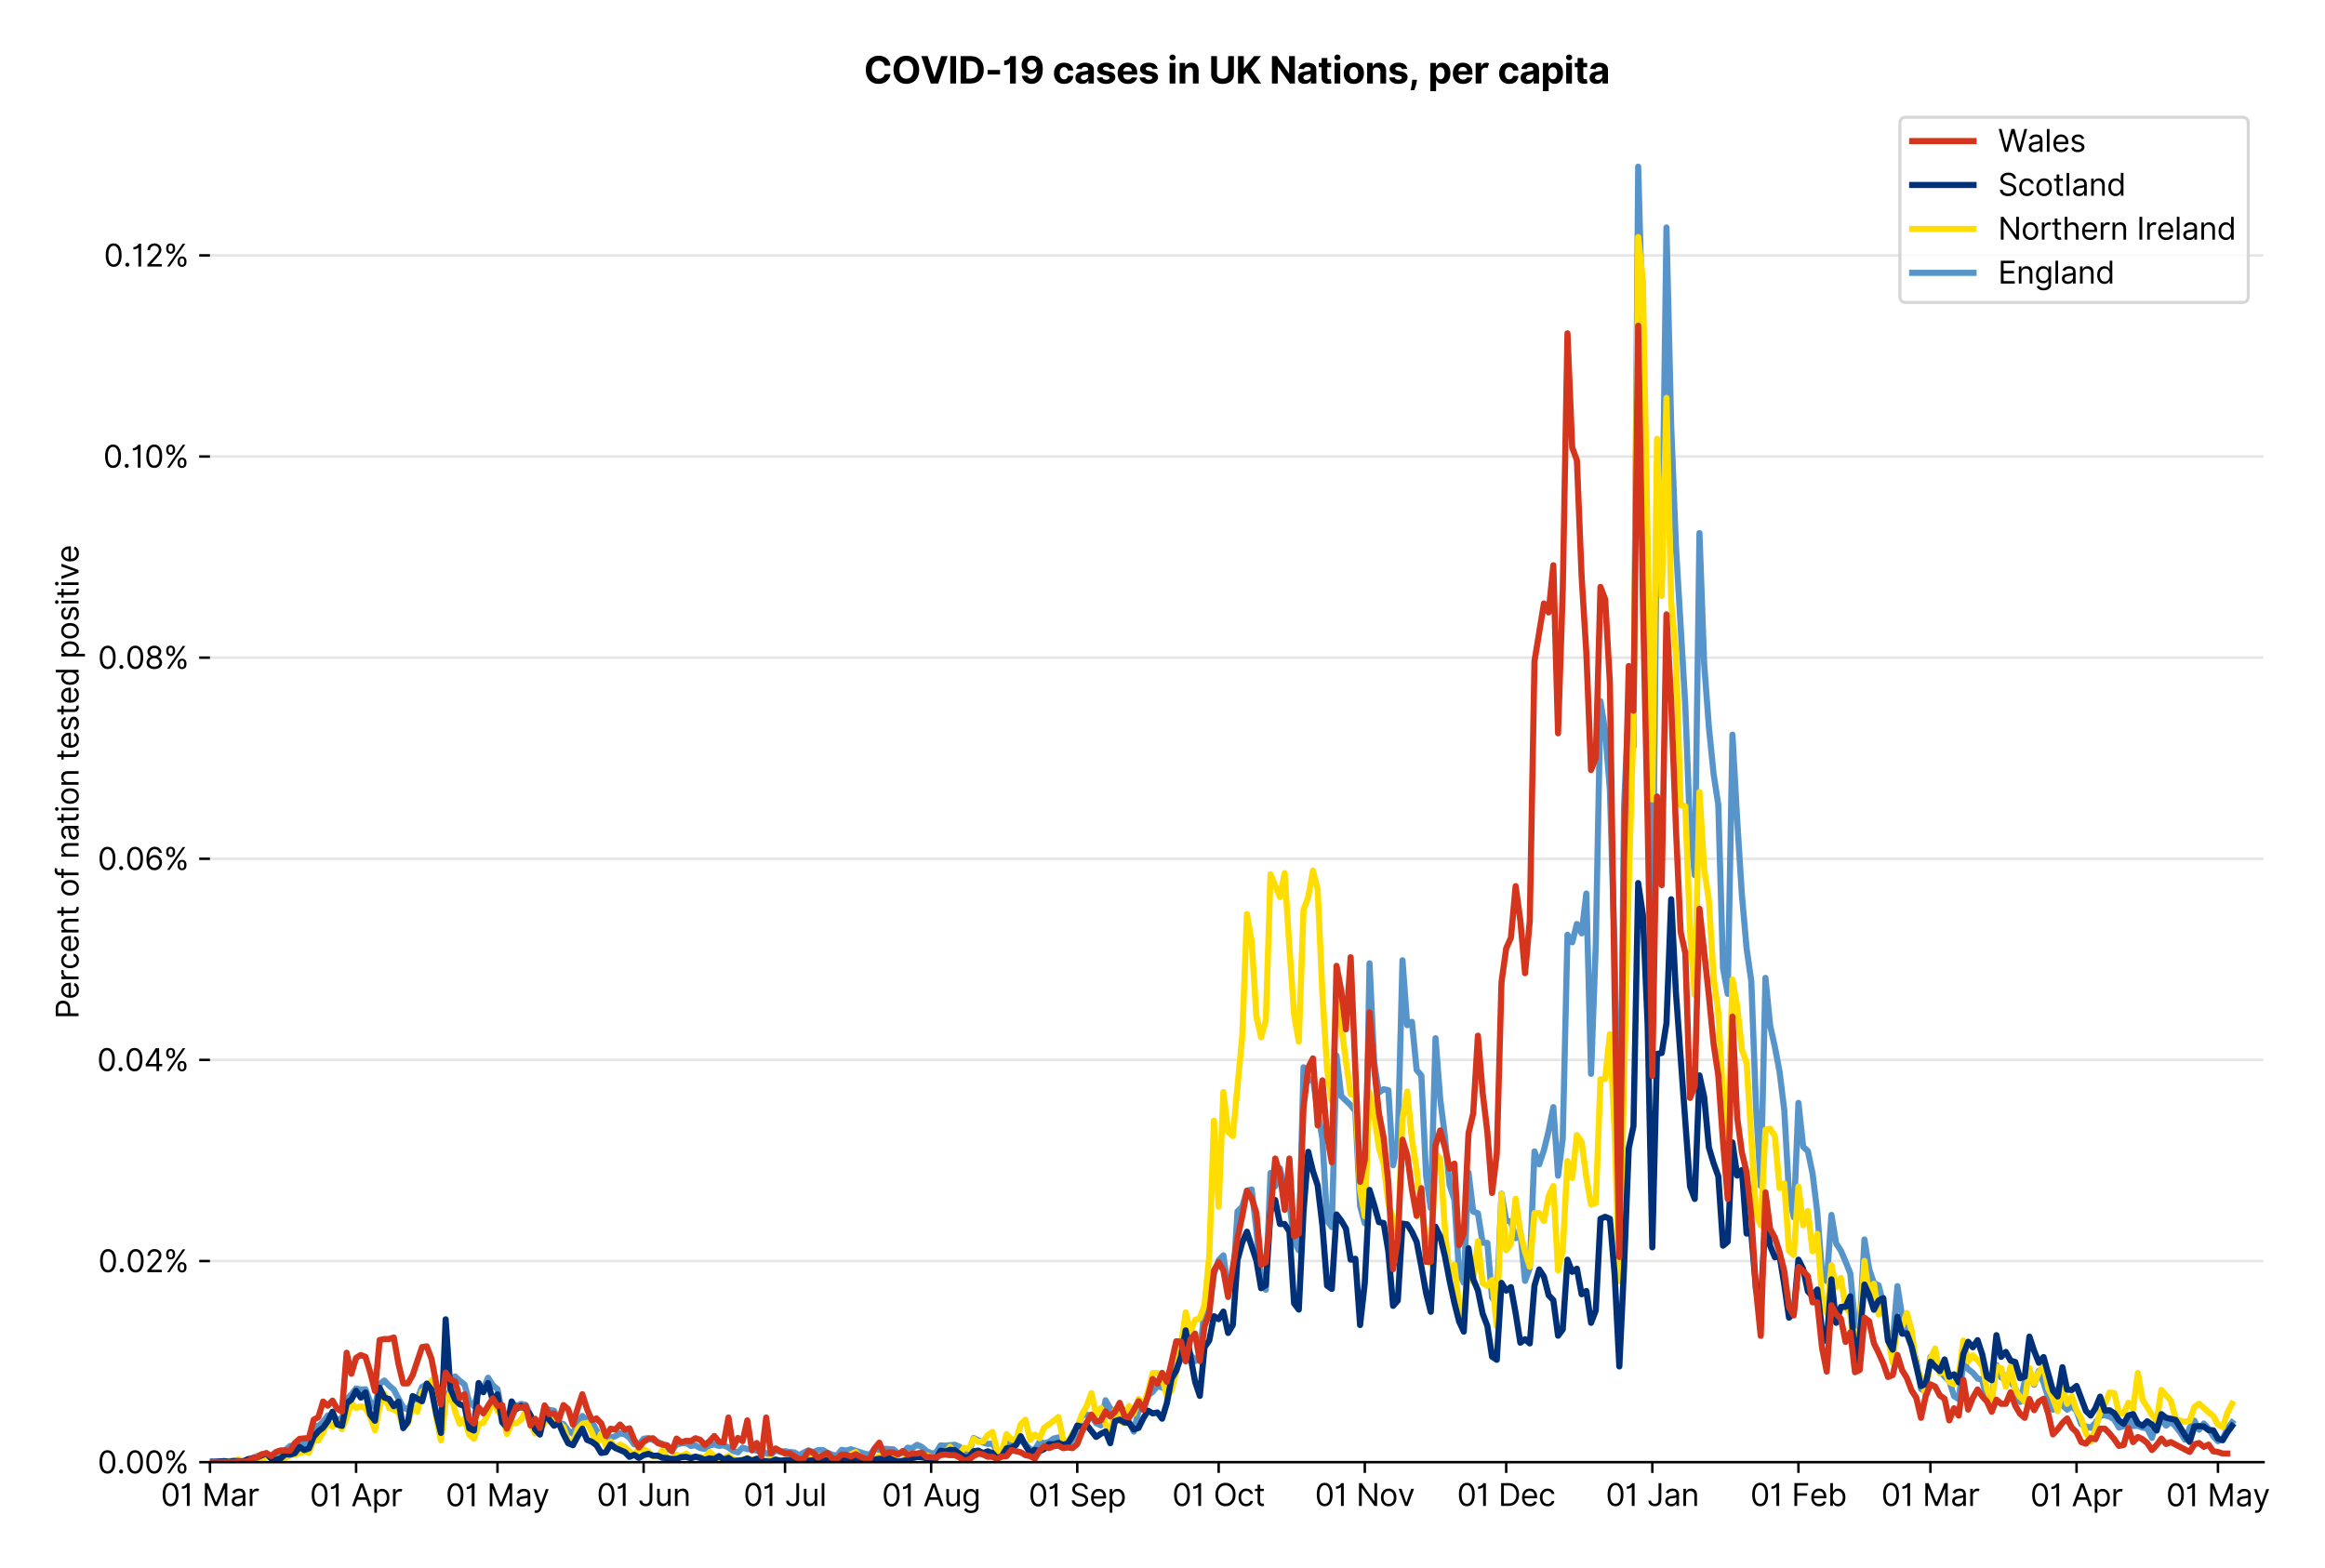 <?xml version="1.0" encoding="utf-8" standalone="no"?>
<!DOCTYPE svg PUBLIC "-//W3C//DTD SVG 1.1//EN"
  "http://www.w3.org/Graphics/SVG/1.1/DTD/svg11.dtd">
<svg version="1.1" viewBox="0 0 758.086 511.276" xmlns="http://www.w3.org/2000/svg" xmlns:xlink="http://www.w3.org/1999/xlink">
 <defs>
  <style type="text/css">*{stroke-linecap:butt;stroke-linejoin:round;}</style>
 </defs>
 <g id="figure_1">
  <g id="patch_1">
   <path d="M 0 511.276 
L 758.086 511.276 
L 758.086 0 
L 0 0 
z
" style="fill:#ffffff;"/>
  </g>
  <g id="axes_1">
   <g id="patch_2">
    <path d="M 68.461 476.745 
L 738.061 476.745 
L 738.061 33.225 
L 68.461 33.225 
z
" style="fill:#ffffff;"/>
   </g>
   <g id="matplotlib.axis_1">
    <g id="xtick_1">
     <g id="line2d_1">
      <defs>
       <path d="M 0 0 
L 0 3.5 
" id="m21e1311a99" style="stroke:#000000;stroke-width:0.8;"/>
      </defs>
      <g>
       <use style="stroke:#000000;stroke-width:0.8;" x="68.461" xlink:href="#m21e1311a99" y="476.745"/>
      </g>
     </g>
     <g id="text_1">
      <!-- 01 Mar -->
      <g transform="translate(52.424 491.018)scale(0.1 -0.1)">
       <defs>
        <path d="M 2000 -64 
Q 1230 -64 806 561 
Q 382 1186 382 2327 
Q 382 3459 809 4088 
Q 1236 4718 2000 4718 
Q 2764 4718 3191 4088 
Q 3618 3459 3618 2327 
Q 3618 1186 3194 561 
Q 2771 -64 2000 -64 
z
M 2000 436 
Q 2509 436 2791 927 
Q 3073 1418 3073 2327 
Q 3073 3234 2789 3730 
Q 2505 4227 2000 4227 
Q 1496 4227 1211 3730 
Q 927 3234 927 2327 
Q 927 1418 1210 927 
Q 1493 436 2000 436 
z
" id="Inter-Regular-30" transform="scale(0.016)"/>
        <path d="M 1973 4655 
L 1973 0 
L 1409 0 
L 1409 3836 
L 1373 3836 
Q 1341 3773 1209 3692 
Q 1077 3611 868 3551 
Q 659 3491 391 3491 
L 391 3964 
Q 661 3964 859 4061 
Q 1057 4159 1190 4291 
Q 1323 4423 1392 4529 
Q 1461 4636 1473 4655 
L 1973 4655 
z
" id="Inter-Regular-31" transform="scale(0.016)"/>
        <path id="Inter-Regular-20" transform="scale(0.016)"/>
        <path d="M 564 4655 
L 1236 4655 
L 2818 791 
L 2873 791 
L 4455 4655 
L 5127 4655 
L 5127 0 
L 4600 0 
L 4600 3536 
L 4555 3536 
L 3100 0 
L 2591 0 
L 1136 3536 
L 1091 3536 
L 1091 0 
L 564 0 
L 564 4655 
z
" id="Inter-Regular-4d" transform="scale(0.016)"/>
        <path d="M 1518 -82 
Q 1186 -82 916 44 
Q 646 170 486 410 
Q 327 650 327 991 
Q 327 1291 445 1478 
Q 564 1666 761 1773 
Q 959 1880 1199 1933 
Q 1439 1986 1682 2018 
Q 2000 2059 2199 2080 
Q 2398 2102 2490 2154 
Q 2582 2207 2582 2336 
L 2582 2355 
Q 2582 2691 2399 2877 
Q 2216 3064 1846 3064 
Q 1461 3064 1243 2895 
Q 1025 2727 936 2536 
L 427 2718 
Q 564 3036 792 3214 
Q 1021 3393 1292 3464 
Q 1564 3536 1827 3536 
Q 1996 3536 2215 3496 
Q 2434 3457 2640 3334 
Q 2846 3211 2982 2963 
Q 3118 2716 3118 2300 
L 3118 0 
L 2582 0 
L 2582 473 
L 2555 473 
Q 2500 359 2373 229 
Q 2246 100 2034 9 
Q 1823 -82 1518 -82 
z
M 1600 400 
Q 1918 400 2137 525 
Q 2357 650 2469 847 
Q 2582 1045 2582 1264 
L 2582 1755 
Q 2548 1714 2433 1681 
Q 2318 1648 2169 1624 
Q 2021 1600 1881 1583 
Q 1741 1566 1655 1555 
Q 1446 1527 1265 1467 
Q 1084 1407 974 1287 
Q 864 1168 864 964 
Q 864 684 1072 542 
Q 1280 400 1600 400 
z
" id="Inter-Regular-61" transform="scale(0.016)"/>
        <path d="M 491 0 
L 491 3491 
L 1009 3491 
L 1009 2964 
L 1046 2964 
Q 1139 3223 1389 3384 
Q 1639 3545 1955 3545 
Q 2100 3545 2209 3511 
Q 2318 3477 2400 3418 
L 2218 2964 
Q 2161 2993 2085 3010 
Q 2009 3027 1909 3027 
Q 1527 3027 1277 2794 
Q 1027 2561 1027 2209 
L 1027 0 
L 491 0 
z
" id="Inter-Regular-72" transform="scale(0.016)"/>
       </defs>
       <use xlink:href="#Inter-Regular-30"/>
       <use x="62.5" xlink:href="#Inter-Regular-31"/>
       <use x="106.676" xlink:href="#Inter-Regular-20"/>
       <use x="134.801" xlink:href="#Inter-Regular-4d"/>
       <use x="225.994" xlink:href="#Inter-Regular-61"/>
       <use x="282.386" xlink:href="#Inter-Regular-72"/>
      </g>
     </g>
    </g>
    <g id="xtick_2">
     <g id="line2d_2">
      <g>
       <use style="stroke:#000000;stroke-width:0.8;" x="116.105" xlink:href="#m21e1311a99" y="476.745"/>
      </g>
     </g>
     <g id="text_2">
      <!-- 01 Apr -->
      <g transform="translate(101.02 491.117)scale(0.1 -0.1)">
       <defs>
        <path d="M 755 0 
L 164 0 
L 1873 4655 
L 2455 4655 
L 4164 0 
L 3573 0 
L 3105 1318 
L 1223 1318 
L 755 0 
z
M 1400 1818 
L 2927 1818 
L 2182 3918 
L 2146 3918 
L 1400 1818 
z
" id="Inter-Regular-41" transform="scale(0.016)"/>
        <path d="M 491 -1309 
L 491 3491 
L 1009 3491 
L 1009 2936 
L 1073 2936 
Q 1132 3027 1237 3169 
Q 1343 3311 1542 3423 
Q 1741 3536 2082 3536 
Q 2523 3536 2859 3315 
Q 3196 3095 3384 2690 
Q 3573 2286 3573 1736 
Q 3573 1182 3384 776 
Q 3196 370 2861 148 
Q 2527 -73 2091 -73 
Q 1755 -73 1552 39 
Q 1350 152 1241 296 
Q 1132 441 1073 536 
L 1027 536 
L 1027 -1309 
L 491 -1309 
z
M 1018 1745 
Q 1018 1152 1276 780 
Q 1534 409 2018 409 
Q 2355 409 2581 587 
Q 2807 766 2921 1069 
Q 3036 1373 3036 1745 
Q 3036 2114 2923 2410 
Q 2811 2707 2585 2881 
Q 2359 3055 2018 3055 
Q 1527 3055 1272 2693 
Q 1018 2332 1018 1745 
z
" id="Inter-Regular-70" transform="scale(0.016)"/>
       </defs>
       <use xlink:href="#Inter-Regular-30"/>
       <use x="62.5" xlink:href="#Inter-Regular-31"/>
       <use x="106.676" xlink:href="#Inter-Regular-20"/>
       <use x="134.801" xlink:href="#Inter-Regular-41"/>
       <use x="202.415" xlink:href="#Inter-Regular-70"/>
       <use x="263.352" xlink:href="#Inter-Regular-72"/>
      </g>
     </g>
    </g>
    <g id="xtick_3">
     <g id="line2d_3">
      <g>
       <use style="stroke:#000000;stroke-width:0.8;" x="162.212" xlink:href="#m21e1311a99" y="476.745"/>
      </g>
     </g>
     <g id="text_3">
      <!-- 01 May -->
      <g transform="translate(145.309 491.117)scale(0.1 -0.1)">
       <defs>
        <path d="M 818 -1355 
Q 682 -1355 575 -1333 
Q 468 -1311 427 -1291 
L 564 -818 
Q 857 -893 1053 -814 
Q 1250 -736 1391 -345 
L 1509 -18 
L 218 3491 
L 800 3491 
L 1764 709 
L 1800 709 
L 2764 3491 
L 3346 3491 
L 1846 -564 
Q 1550 -1355 818 -1355 
z
" id="Inter-Regular-79" transform="scale(0.016)"/>
       </defs>
       <use xlink:href="#Inter-Regular-30"/>
       <use x="62.5" xlink:href="#Inter-Regular-31"/>
       <use x="106.676" xlink:href="#Inter-Regular-20"/>
       <use x="134.801" xlink:href="#Inter-Regular-4d"/>
       <use x="225.994" xlink:href="#Inter-Regular-61"/>
       <use x="282.386" xlink:href="#Inter-Regular-79"/>
      </g>
     </g>
    </g>
    <g id="xtick_4">
     <g id="line2d_4">
      <g>
       <use style="stroke:#000000;stroke-width:0.8;" x="209.856" xlink:href="#m21e1311a99" y="476.745"/>
      </g>
     </g>
     <g id="text_4">
      <!-- 01 Jun -->
      <g transform="translate(194.572 491.018)scale(0.1 -0.1)">
       <defs>
        <path d="M 2346 4655 
L 2909 4655 
L 2909 1327 
Q 2909 657 2549 296 
Q 2189 -64 1582 -64 
Q 1200 -64 902 76 
Q 605 216 434 475 
Q 264 734 264 1091 
L 818 1091 
Q 818 795 1034 615 
Q 1250 436 1582 436 
Q 1948 436 2147 664 
Q 2346 893 2346 1327 
L 2346 4655 
z
" id="Inter-Regular-4a" transform="scale(0.016)"/>
        <path d="M 2691 1427 
L 2691 3491 
L 3227 3491 
L 3227 0 
L 2691 0 
L 2691 591 
L 2655 591 
Q 2532 325 2273 140 
Q 2014 -45 1618 -45 
Q 1127 -45 809 280 
Q 491 605 491 1273 
L 491 3491 
L 1027 3491 
L 1027 1309 
Q 1027 927 1242 700 
Q 1457 473 1791 473 
Q 1991 473 2199 575 
Q 2407 677 2549 888 
Q 2691 1100 2691 1427 
z
" id="Inter-Regular-75" transform="scale(0.016)"/>
        <path d="M 1027 2100 
L 1027 0 
L 491 0 
L 491 3491 
L 1009 3491 
L 1009 2945 
L 1055 2945 
Q 1177 3211 1427 3373 
Q 1677 3536 2073 3536 
Q 2602 3536 2928 3211 
Q 3255 2886 3255 2218 
L 3255 0 
L 2718 0 
L 2718 2182 
Q 2718 2593 2504 2824 
Q 2291 3055 1918 3055 
Q 1534 3055 1280 2806 
Q 1027 2557 1027 2100 
z
" id="Inter-Regular-6e" transform="scale(0.016)"/>
       </defs>
       <use xlink:href="#Inter-Regular-30"/>
       <use x="62.5" xlink:href="#Inter-Regular-31"/>
       <use x="106.676" xlink:href="#Inter-Regular-20"/>
       <use x="134.801" xlink:href="#Inter-Regular-4a"/>
       <use x="189.063" xlink:href="#Inter-Regular-75"/>
       <use x="247.159" xlink:href="#Inter-Regular-6e"/>
      </g>
     </g>
    </g>
    <g id="xtick_5">
     <g id="line2d_5">
      <g>
       <use style="stroke:#000000;stroke-width:0.8;" x="255.964" xlink:href="#m21e1311a99" y="476.745"/>
      </g>
     </g>
     <g id="text_5">
      <!-- 01 Jul -->
      <g transform="translate(242.42 491.018)scale(0.1 -0.1)">
       <defs>
        <path d="M 1027 4655 
L 1027 0 
L 491 0 
L 491 4655 
L 1027 4655 
z
" id="Inter-Regular-6c" transform="scale(0.016)"/>
       </defs>
       <use xlink:href="#Inter-Regular-30"/>
       <use x="62.5" xlink:href="#Inter-Regular-31"/>
       <use x="106.676" xlink:href="#Inter-Regular-20"/>
       <use x="134.801" xlink:href="#Inter-Regular-4a"/>
       <use x="189.063" xlink:href="#Inter-Regular-75"/>
       <use x="247.159" xlink:href="#Inter-Regular-6c"/>
      </g>
     </g>
    </g>
    <g id="xtick_6">
     <g id="line2d_6">
      <g>
       <use style="stroke:#000000;stroke-width:0.8;" x="303.608" xlink:href="#m21e1311a99" y="476.745"/>
      </g>
     </g>
     <g id="text_6">
      <!-- 01 Aug -->
      <g transform="translate(287.536 491.117)scale(0.1 -0.1)">
       <defs>
        <path d="M 1900 -1382 
Q 1316 -1382 976 -1169 
Q 636 -957 473 -682 
L 900 -382 
Q 973 -477 1084 -601 
Q 1196 -725 1390 -817 
Q 1584 -909 1900 -909 
Q 2323 -909 2598 -704 
Q 2873 -500 2873 -64 
L 2873 645 
L 2827 645 
Q 2768 550 2660 410 
Q 2552 270 2351 162 
Q 2150 55 1809 55 
Q 1386 55 1051 255 
Q 716 455 521 836 
Q 327 1218 327 1764 
Q 327 2300 516 2699 
Q 705 3098 1041 3317 
Q 1377 3536 1818 3536 
Q 2159 3536 2360 3423 
Q 2561 3311 2669 3169 
Q 2777 3027 2836 2936 
L 2891 2936 
L 2891 3491 
L 3409 3491 
L 3409 -100 
Q 3409 -550 3205 -833 
Q 3002 -1116 2660 -1249 
Q 2318 -1382 1900 -1382 
z
M 1882 536 
Q 2366 536 2624 864 
Q 2882 1193 2882 1773 
Q 2882 2339 2627 2697 
Q 2373 3055 1882 3055 
Q 1541 3055 1315 2882 
Q 1089 2709 976 2418 
Q 864 2127 864 1773 
Q 864 1227 1120 881 
Q 1377 536 1882 536 
z
" id="Inter-Regular-67" transform="scale(0.016)"/>
       </defs>
       <use xlink:href="#Inter-Regular-30"/>
       <use x="62.5" xlink:href="#Inter-Regular-31"/>
       <use x="106.676" xlink:href="#Inter-Regular-20"/>
       <use x="134.801" xlink:href="#Inter-Regular-41"/>
       <use x="202.415" xlink:href="#Inter-Regular-75"/>
       <use x="260.511" xlink:href="#Inter-Regular-67"/>
      </g>
     </g>
    </g>
    <g id="xtick_7">
     <g id="line2d_7">
      <g>
       <use style="stroke:#000000;stroke-width:0.8;" x="351.252" xlink:href="#m21e1311a99" y="476.745"/>
      </g>
     </g>
     <g id="text_7">
      <!-- 01 Sep -->
      <g transform="translate(335.364 491.117)scale(0.1 -0.1)">
       <defs>
        <path d="M 3109 3491 
Q 3068 3836 2777 4027 
Q 2486 4218 2064 4218 
Q 1600 4218 1318 3999 
Q 1036 3780 1036 3445 
Q 1036 3195 1189 3042 
Q 1343 2889 1553 2803 
Q 1764 2718 1936 2673 
L 2409 2545 
Q 2591 2498 2815 2414 
Q 3039 2330 3244 2185 
Q 3450 2041 3584 1816 
Q 3718 1591 3718 1264 
Q 3718 886 3521 581 
Q 3325 277 2949 97 
Q 2573 -82 2036 -82 
Q 1286 -82 845 272 
Q 405 627 364 1200 
L 946 1200 
Q 968 936 1124 764 
Q 1280 593 1519 510 
Q 1759 427 2036 427 
Q 2359 427 2616 533 
Q 2873 639 3023 828 
Q 3173 1018 3173 1273 
Q 3173 1505 3043 1650 
Q 2914 1795 2702 1886 
Q 2491 1977 2246 2045 
L 1673 2209 
Q 1127 2366 809 2657 
Q 491 2948 491 3418 
Q 491 3809 703 4101 
Q 916 4393 1276 4555 
Q 1636 4718 2082 4718 
Q 2532 4718 2882 4558 
Q 3232 4398 3437 4120 
Q 3643 3843 3655 3491 
L 3109 3491 
z
" id="Inter-Regular-53" transform="scale(0.016)"/>
        <path d="M 1955 -73 
Q 1450 -73 1085 151 
Q 721 375 524 778 
Q 327 1182 327 1718 
Q 327 2255 524 2665 
Q 721 3075 1074 3305 
Q 1427 3536 1900 3536 
Q 2173 3536 2439 3445 
Q 2705 3355 2923 3151 
Q 3141 2948 3270 2614 
Q 3400 2280 3400 1791 
L 3400 1564 
L 866 1564 
Q 884 1005 1183 707 
Q 1482 409 1955 409 
Q 2271 409 2498 545 
Q 2725 682 2827 955 
L 3346 809 
Q 3223 414 2854 170 
Q 2486 -73 1955 -73 
z
M 866 2027 
L 2855 2027 
Q 2855 2470 2595 2762 
Q 2336 3055 1900 3055 
Q 1593 3055 1368 2911 
Q 1143 2768 1013 2533 
Q 884 2298 866 2027 
z
" id="Inter-Regular-65" transform="scale(0.016)"/>
       </defs>
       <use xlink:href="#Inter-Regular-30"/>
       <use x="62.5" xlink:href="#Inter-Regular-31"/>
       <use x="106.676" xlink:href="#Inter-Regular-20"/>
       <use x="134.801" xlink:href="#Inter-Regular-53"/>
       <use x="198.58" xlink:href="#Inter-Regular-65"/>
       <use x="256.818" xlink:href="#Inter-Regular-70"/>
      </g>
     </g>
    </g>
    <g id="xtick_8">
     <g id="line2d_8">
      <g>
       <use style="stroke:#000000;stroke-width:0.8;" x="397.359" xlink:href="#m21e1311a99" y="476.745"/>
      </g>
     </g>
     <g id="text_8">
      <!-- 01 Oct -->
      <g transform="translate(382.203 491.018)scale(0.1 -0.1)">
       <defs>
        <path d="M 4491 2327 
Q 4491 1591 4225 1054 
Q 3959 518 3495 227 
Q 3032 -64 2436 -64 
Q 1841 -64 1377 227 
Q 914 518 648 1054 
Q 382 1591 382 2327 
Q 382 3064 648 3600 
Q 914 4136 1377 4427 
Q 1841 4718 2436 4718 
Q 3032 4718 3495 4427 
Q 3959 4136 4225 3600 
Q 4491 3064 4491 2327 
z
M 3946 2327 
Q 3946 2932 3744 3348 
Q 3543 3764 3201 3977 
Q 2859 4191 2436 4191 
Q 2014 4191 1672 3977 
Q 1330 3764 1128 3348 
Q 927 2932 927 2327 
Q 927 1723 1128 1307 
Q 1330 891 1672 677 
Q 2014 464 2436 464 
Q 2859 464 3201 677 
Q 3543 891 3744 1307 
Q 3946 1723 3946 2327 
z
" id="Inter-Regular-4f" transform="scale(0.016)"/>
        <path d="M 1909 -73 
Q 1418 -73 1063 159 
Q 709 391 518 798 
Q 327 1205 327 1727 
Q 327 2259 524 2667 
Q 721 3075 1074 3305 
Q 1427 3536 1900 3536 
Q 2268 3536 2563 3400 
Q 2859 3264 3047 3018 
Q 3236 2773 3282 2445 
L 2746 2445 
Q 2684 2684 2474 2869 
Q 2264 3055 1909 3055 
Q 1439 3055 1151 2697 
Q 864 2339 864 1745 
Q 864 1139 1148 774 
Q 1432 409 1909 409 
Q 2223 409 2447 570 
Q 2671 732 2746 1018 
L 3282 1018 
Q 3236 709 3058 462 
Q 2880 216 2588 71 
Q 2296 -73 1909 -73 
z
" id="Inter-Regular-63" transform="scale(0.016)"/>
        <path d="M 2009 3491 
L 2009 3036 
L 1264 3036 
L 1264 1000 
Q 1264 773 1331 660 
Q 1398 548 1503 510 
Q 1609 473 1727 473 
Q 1816 473 1873 483 
Q 1930 493 1964 500 
L 2073 18 
Q 2018 -2 1920 -23 
Q 1823 -45 1673 -45 
Q 1446 -45 1228 52 
Q 1011 150 869 350 
Q 727 550 727 855 
L 727 3036 
L 200 3036 
L 200 3491 
L 727 3491 
L 727 4327 
L 1264 4327 
L 1264 3491 
L 2009 3491 
z
" id="Inter-Regular-74" transform="scale(0.016)"/>
       </defs>
       <use xlink:href="#Inter-Regular-30"/>
       <use x="62.5" xlink:href="#Inter-Regular-31"/>
       <use x="106.676" xlink:href="#Inter-Regular-20"/>
       <use x="134.801" xlink:href="#Inter-Regular-4f"/>
       <use x="210.938" xlink:href="#Inter-Regular-63"/>
       <use x="266.761" xlink:href="#Inter-Regular-74"/>
      </g>
     </g>
    </g>
    <g id="xtick_9">
     <g id="line2d_9">
      <g>
       <use style="stroke:#000000;stroke-width:0.8;" x="445.003" xlink:href="#m21e1311a99" y="476.745"/>
      </g>
     </g>
     <g id="text_9">
      <!-- 01 Nov -->
      <g transform="translate(428.732 491.018)scale(0.1 -0.1)">
       <defs>
        <path d="M 4255 4655 
L 4255 0 
L 3709 0 
L 1173 3655 
L 1127 3655 
L 1127 0 
L 564 0 
L 564 4655 
L 1109 4655 
L 3655 991 
L 3700 991 
L 3700 4655 
L 4255 4655 
z
" id="Inter-Regular-4e" transform="scale(0.016)"/>
        <path d="M 1909 -73 
Q 1436 -73 1080 152 
Q 725 377 526 781 
Q 327 1186 327 1727 
Q 327 2273 526 2679 
Q 725 3086 1080 3311 
Q 1436 3536 1909 3536 
Q 2382 3536 2737 3311 
Q 3093 3086 3292 2679 
Q 3491 2273 3491 1727 
Q 3491 1186 3292 781 
Q 3093 377 2737 152 
Q 2382 -73 1909 -73 
z
M 1909 409 
Q 2268 409 2500 593 
Q 2732 777 2843 1077 
Q 2955 1377 2955 1727 
Q 2955 2077 2843 2379 
Q 2732 2682 2500 2868 
Q 2268 3055 1909 3055 
Q 1550 3055 1318 2868 
Q 1086 2682 975 2379 
Q 864 2077 864 1727 
Q 864 1377 975 1077 
Q 1086 777 1318 593 
Q 1550 409 1909 409 
z
" id="Inter-Regular-6f" transform="scale(0.016)"/>
        <path d="M 3346 3491 
L 2055 0 
L 1509 0 
L 218 3491 
L 800 3491 
L 1764 709 
L 1800 709 
L 2764 3491 
L 3346 3491 
z
" id="Inter-Regular-76" transform="scale(0.016)"/>
       </defs>
       <use xlink:href="#Inter-Regular-30"/>
       <use x="62.5" xlink:href="#Inter-Regular-31"/>
       <use x="106.676" xlink:href="#Inter-Regular-20"/>
       <use x="134.801" xlink:href="#Inter-Regular-4e"/>
       <use x="210.085" xlink:href="#Inter-Regular-6f"/>
       <use x="269.744" xlink:href="#Inter-Regular-76"/>
      </g>
     </g>
    </g>
    <g id="xtick_10">
     <g id="line2d_10">
      <g>
       <use style="stroke:#000000;stroke-width:0.8;" x="491.11" xlink:href="#m21e1311a99" y="476.745"/>
      </g>
     </g>
     <g id="text_10">
      <!-- 01 Dec -->
      <g transform="translate(475.074 491.018)scale(0.1 -0.1)">
       <defs>
        <path d="M 2000 0 
L 564 0 
L 564 4655 
L 2064 4655 
Q 2741 4655 3223 4376 
Q 3705 4098 3961 3578 
Q 4218 3059 4218 2336 
Q 4218 1609 3959 1085 
Q 3700 561 3204 280 
Q 2709 0 2000 0 
z
M 1127 500 
L 1964 500 
Q 2830 500 3251 992 
Q 3673 1484 3673 2336 
Q 3673 3182 3259 3668 
Q 2846 4155 2027 4155 
L 1127 4155 
L 1127 500 
z
" id="Inter-Regular-44" transform="scale(0.016)"/>
       </defs>
       <use xlink:href="#Inter-Regular-30"/>
       <use x="62.5" xlink:href="#Inter-Regular-31"/>
       <use x="106.676" xlink:href="#Inter-Regular-20"/>
       <use x="134.801" xlink:href="#Inter-Regular-44"/>
       <use x="206.676" xlink:href="#Inter-Regular-65"/>
       <use x="264.915" xlink:href="#Inter-Regular-63"/>
      </g>
     </g>
    </g>
    <g id="xtick_11">
     <g id="line2d_11">
      <g>
       <use style="stroke:#000000;stroke-width:0.8;" x="538.754" xlink:href="#m21e1311a99" y="476.745"/>
      </g>
     </g>
     <g id="text_11">
      <!-- 01 Jan -->
      <g transform="translate(523.555 491.018)scale(0.1 -0.1)">
       <use xlink:href="#Inter-Regular-30"/>
       <use x="62.5" xlink:href="#Inter-Regular-31"/>
       <use x="106.676" xlink:href="#Inter-Regular-20"/>
       <use x="134.801" xlink:href="#Inter-Regular-4a"/>
       <use x="189.063" xlink:href="#Inter-Regular-61"/>
       <use x="245.455" xlink:href="#Inter-Regular-6e"/>
      </g>
     </g>
    </g>
    <g id="xtick_12">
     <g id="line2d_12">
      <g>
       <use style="stroke:#000000;stroke-width:0.8;" x="586.399" xlink:href="#m21e1311a99" y="476.745"/>
      </g>
     </g>
     <g id="text_12">
      <!-- 01 Feb -->
      <g transform="translate(570.71 491.018)scale(0.1 -0.1)">
       <defs>
        <path d="M 564 0 
L 564 4655 
L 3355 4655 
L 3355 4155 
L 1127 4155 
L 1127 2582 
L 3146 2582 
L 3146 2082 
L 1127 2082 
L 1127 0 
L 564 0 
z
" id="Inter-Regular-46" transform="scale(0.016)"/>
        <path d="M 564 0 
L 564 4655 
L 1100 4655 
L 1100 2936 
L 1146 2936 
Q 1205 3027 1310 3169 
Q 1416 3311 1615 3423 
Q 1814 3536 2155 3536 
Q 2596 3536 2932 3315 
Q 3268 3095 3457 2690 
Q 3646 2286 3646 1736 
Q 3646 1182 3457 776 
Q 3268 370 2934 148 
Q 2600 -73 2164 -73 
Q 1827 -73 1625 39 
Q 1423 152 1314 296 
Q 1205 441 1146 536 
L 1082 536 
L 1082 0 
L 564 0 
z
M 1091 1745 
Q 1091 1152 1349 780 
Q 1607 409 2091 409 
Q 2427 409 2653 587 
Q 2880 766 2994 1069 
Q 3109 1373 3109 1745 
Q 3109 2114 2996 2410 
Q 2884 2707 2658 2881 
Q 2432 3055 2091 3055 
Q 1600 3055 1345 2693 
Q 1091 2332 1091 1745 
z
" id="Inter-Regular-62" transform="scale(0.016)"/>
       </defs>
       <use xlink:href="#Inter-Regular-30"/>
       <use x="62.5" xlink:href="#Inter-Regular-31"/>
       <use x="106.676" xlink:href="#Inter-Regular-20"/>
       <use x="134.801" xlink:href="#Inter-Regular-46"/>
       <use x="193.466" xlink:href="#Inter-Regular-65"/>
       <use x="251.705" xlink:href="#Inter-Regular-62"/>
      </g>
     </g>
    </g>
    <g id="xtick_13">
     <g id="line2d_13">
      <g>
       <use style="stroke:#000000;stroke-width:0.8;" x="629.432" xlink:href="#m21e1311a99" y="476.745"/>
      </g>
     </g>
     <g id="text_13">
      <!-- 01 Mar -->
      <g transform="translate(613.395 491.018)scale(0.1 -0.1)">
       <use xlink:href="#Inter-Regular-30"/>
       <use x="62.5" xlink:href="#Inter-Regular-31"/>
       <use x="106.676" xlink:href="#Inter-Regular-20"/>
       <use x="134.801" xlink:href="#Inter-Regular-4d"/>
       <use x="225.994" xlink:href="#Inter-Regular-61"/>
       <use x="282.386" xlink:href="#Inter-Regular-72"/>
      </g>
     </g>
    </g>
    <g id="xtick_14">
     <g id="line2d_14">
      <g>
       <use style="stroke:#000000;stroke-width:0.8;" x="677.076" xlink:href="#m21e1311a99" y="476.745"/>
      </g>
     </g>
     <g id="text_14">
      <!-- 01 Apr -->
      <g transform="translate(661.991 491.117)scale(0.1 -0.1)">
       <use xlink:href="#Inter-Regular-30"/>
       <use x="62.5" xlink:href="#Inter-Regular-31"/>
       <use x="106.676" xlink:href="#Inter-Regular-20"/>
       <use x="134.801" xlink:href="#Inter-Regular-41"/>
       <use x="202.415" xlink:href="#Inter-Regular-70"/>
       <use x="263.352" xlink:href="#Inter-Regular-72"/>
      </g>
     </g>
    </g>
    <g id="xtick_15">
     <g id="line2d_15">
      <g>
       <use style="stroke:#000000;stroke-width:0.8;" x="723.183" xlink:href="#m21e1311a99" y="476.745"/>
      </g>
     </g>
     <g id="text_15">
      <!-- 01 May -->
      <g transform="translate(706.28 491.117)scale(0.1 -0.1)">
       <use xlink:href="#Inter-Regular-30"/>
       <use x="62.5" xlink:href="#Inter-Regular-31"/>
       <use x="106.676" xlink:href="#Inter-Regular-20"/>
       <use x="134.801" xlink:href="#Inter-Regular-4d"/>
       <use x="225.994" xlink:href="#Inter-Regular-61"/>
       <use x="282.386" xlink:href="#Inter-Regular-79"/>
      </g>
     </g>
    </g>
   </g>
   <g id="matplotlib.axis_2">
    <g id="ytick_1">
     <g id="line2d_16">
      <path clip-path="url(#pa2111c55f3)" d="M 68.461 476.745 
L 738.061 476.745 
" style="fill:none;stroke:#e5e5e5;stroke-linecap:square;stroke-width:0.8;"/>
     </g>
     <g id="line2d_17">
      <defs>
       <path d="M 0 0 
L -3.5 0 
" id="maf08ec2e7e" style="stroke:#000000;stroke-width:0.8;"/>
      </defs>
      <g>
       <use style="stroke:#000000;stroke-width:0.8;" x="68.461" xlink:href="#maf08ec2e7e" y="476.745"/>
      </g>
     </g>
     <g id="text_16">
      <!-- 0.00% -->
      <g transform="translate(31.83 480.382)scale(0.1 -0.1)">
       <defs>
        <path d="M 882 -36 
Q 714 -36 593 84 
Q 473 205 473 373 
Q 473 541 593 661 
Q 714 782 882 782 
Q 1050 782 1170 661 
Q 1291 541 1291 373 
Q 1291 205 1170 84 
Q 1050 -36 882 -36 
z
" id="Inter-Regular-2e" transform="scale(0.016)"/>
        <path d="M 2855 873 
L 2855 1118 
Q 2855 1373 2960 1585 
Q 3066 1798 3269 1926 
Q 3473 2055 3764 2055 
Q 4059 2055 4259 1926 
Q 4459 1798 4561 1585 
Q 4664 1373 4664 1118 
L 4664 873 
Q 4664 618 4560 405 
Q 4457 193 4256 64 
Q 4055 -64 3764 -64 
Q 3468 -64 3266 64 
Q 3064 193 2959 405 
Q 2855 618 2855 873 
z
M 536 3536 
L 536 3782 
Q 536 4036 642 4248 
Q 748 4461 951 4589 
Q 1155 4718 1446 4718 
Q 1741 4718 1941 4589 
Q 2141 4461 2243 4248 
Q 2346 4036 2346 3782 
L 2346 3536 
Q 2346 3282 2242 3069 
Q 2139 2857 1937 2728 
Q 1736 2600 1446 2600 
Q 1150 2600 948 2728 
Q 746 2857 641 3069 
Q 536 3282 536 3536 
z
M 709 0 
L 3909 4655 
L 4427 4655 
L 1227 0 
L 709 0 
z
M 3318 1118 
L 3318 873 
Q 3318 661 3418 494 
Q 3518 327 3764 327 
Q 4002 327 4101 494 
Q 4200 661 4200 873 
L 4200 1118 
Q 4200 1330 4104 1497 
Q 4009 1664 3764 1664 
Q 3525 1664 3421 1497 
Q 3318 1330 3318 1118 
z
M 1000 3782 
L 1000 3536 
Q 1000 3325 1100 3158 
Q 1200 2991 1446 2991 
Q 1684 2991 1783 3158 
Q 1882 3325 1882 3536 
L 1882 3782 
Q 1882 3993 1786 4160 
Q 1691 4327 1446 4327 
Q 1207 4327 1103 4160 
Q 1000 3993 1000 3782 
z
" id="Inter-Regular-25" transform="scale(0.016)"/>
       </defs>
       <use xlink:href="#Inter-Regular-30"/>
       <use x="62.5" xlink:href="#Inter-Regular-2e"/>
       <use x="90.057" xlink:href="#Inter-Regular-30"/>
       <use x="152.557" xlink:href="#Inter-Regular-30"/>
       <use x="215.057" xlink:href="#Inter-Regular-25"/>
      </g>
     </g>
    </g>
    <g id="ytick_2">
     <g id="line2d_18">
      <path clip-path="url(#pa2111c55f3)" d="M 68.461 411.165 
L 738.061 411.165 
" style="fill:none;stroke:#e5e5e5;stroke-linecap:square;stroke-width:0.8;"/>
     </g>
     <g id="line2d_19">
      <g>
       <use style="stroke:#000000;stroke-width:0.8;" x="68.461" xlink:href="#maf08ec2e7e" y="411.165"/>
      </g>
     </g>
     <g id="text_17">
      <!-- 0.02% -->
      <g transform="translate(32.028 414.802)scale(0.1 -0.1)">
       <defs>
        <path d="M 482 0 
L 482 409 
L 2018 2091 
Q 2289 2386 2464 2605 
Q 2639 2825 2724 3019 
Q 2809 3214 2809 3427 
Q 2809 3795 2553 4011 
Q 2298 4227 1918 4227 
Q 1514 4227 1275 3985 
Q 1036 3743 1036 3345 
L 500 3345 
Q 500 3755 688 4064 
Q 877 4373 1203 4545 
Q 1530 4718 1936 4718 
Q 2346 4718 2661 4545 
Q 2977 4373 3156 4079 
Q 3336 3786 3336 3427 
Q 3336 3170 3244 2926 
Q 3152 2682 2926 2383 
Q 2700 2084 2300 1655 
L 1255 536 
L 1255 500 
L 3418 500 
L 3418 0 
L 482 0 
z
" id="Inter-Regular-32" transform="scale(0.016)"/>
       </defs>
       <use xlink:href="#Inter-Regular-30"/>
       <use x="62.5" xlink:href="#Inter-Regular-2e"/>
       <use x="90.057" xlink:href="#Inter-Regular-30"/>
       <use x="152.557" xlink:href="#Inter-Regular-32"/>
       <use x="213.068" xlink:href="#Inter-Regular-25"/>
      </g>
     </g>
    </g>
    <g id="ytick_3">
     <g id="line2d_20">
      <path clip-path="url(#pa2111c55f3)" d="M 68.461 345.585 
L 738.061 345.585 
" style="fill:none;stroke:#e5e5e5;stroke-linecap:square;stroke-width:0.8;"/>
     </g>
     <g id="line2d_21">
      <g>
       <use style="stroke:#000000;stroke-width:0.8;" x="68.461" xlink:href="#maf08ec2e7e" y="345.585"/>
      </g>
     </g>
     <g id="text_18">
      <!-- 0.04% -->
      <g transform="translate(31.659 349.222)scale(0.1 -0.1)">
       <defs>
        <path d="M 373 955 
L 373 1418 
L 2418 4655 
L 3100 4655 
L 3100 1455 
L 3736 1455 
L 3736 955 
L 3100 955 
L 3100 0 
L 2564 0 
L 2564 955 
L 373 955 
z
M 2564 1455 
L 2564 3936 
L 2527 3936 
L 982 1491 
L 982 1455 
L 2564 1455 
z
" id="Inter-Regular-34" transform="scale(0.016)"/>
       </defs>
       <use xlink:href="#Inter-Regular-30"/>
       <use x="62.5" xlink:href="#Inter-Regular-2e"/>
       <use x="90.057" xlink:href="#Inter-Regular-30"/>
       <use x="152.557" xlink:href="#Inter-Regular-34"/>
       <use x="216.761" xlink:href="#Inter-Regular-25"/>
      </g>
     </g>
    </g>
    <g id="ytick_4">
     <g id="line2d_22">
      <path clip-path="url(#pa2111c55f3)" d="M 68.461 280.006 
L 738.061 280.006 
" style="fill:none;stroke:#e5e5e5;stroke-linecap:square;stroke-width:0.8;"/>
     </g>
     <g id="line2d_23">
      <g>
       <use style="stroke:#000000;stroke-width:0.8;" x="68.461" xlink:href="#maf08ec2e7e" y="280.006"/>
      </g>
     </g>
     <g id="text_19">
      <!-- 0.06% -->
      <g transform="translate(31.844 283.642)scale(0.1 -0.1)">
       <defs>
        <path d="M 2027 -64 
Q 1741 -59 1454 45 
Q 1168 150 932 399 
Q 696 648 552 1074 
Q 409 1500 409 2145 
Q 409 3386 861 4056 
Q 1314 4727 2100 4727 
Q 2686 4727 3073 4384 
Q 3461 4041 3546 3491 
L 2991 3491 
Q 2914 3811 2691 4019 
Q 2468 4227 2100 4227 
Q 1559 4227 1249 3755 
Q 939 3284 936 2427 
L 973 2427 
Q 1164 2716 1461 2880 
Q 1759 3045 2118 3045 
Q 2518 3045 2850 2846 
Q 3182 2648 3382 2299 
Q 3582 1950 3582 1500 
Q 3582 1068 3389 710 
Q 3196 352 2847 142 
Q 2498 -68 2027 -64 
z
M 2027 436 
Q 2314 436 2542 579 
Q 2771 723 2903 964 
Q 3036 1205 3036 1500 
Q 3036 1789 2908 2026 
Q 2780 2264 2556 2404 
Q 2332 2545 2046 2545 
Q 1757 2545 1525 2397 
Q 1293 2250 1157 2010 
Q 1021 1770 1018 1491 
Q 1018 1214 1149 973 
Q 1280 732 1508 584 
Q 1736 436 2027 436 
z
" id="Inter-Regular-36" transform="scale(0.016)"/>
       </defs>
       <use xlink:href="#Inter-Regular-30"/>
       <use x="62.5" xlink:href="#Inter-Regular-2e"/>
       <use x="90.057" xlink:href="#Inter-Regular-30"/>
       <use x="152.557" xlink:href="#Inter-Regular-36"/>
       <use x="214.915" xlink:href="#Inter-Regular-25"/>
      </g>
     </g>
    </g>
    <g id="ytick_5">
     <g id="line2d_24">
      <path clip-path="url(#pa2111c55f3)" d="M 68.461 214.426 
L 738.061 214.426 
" style="fill:none;stroke:#e5e5e5;stroke-linecap:square;stroke-width:0.8;"/>
     </g>
     <g id="line2d_25">
      <g>
       <use style="stroke:#000000;stroke-width:0.8;" x="68.461" xlink:href="#maf08ec2e7e" y="214.426"/>
      </g>
     </g>
     <g id="text_20">
      <!-- 0.08% -->
      <g transform="translate(31.914 218.063)scale(0.1 -0.1)">
       <defs>
        <path d="M 1973 -64 
Q 1505 -64 1147 103 
Q 789 270 589 564 
Q 389 859 391 1236 
Q 389 1532 507 1783 
Q 625 2034 830 2203 
Q 1036 2373 1291 2418 
L 1291 2445 
Q 957 2532 759 2821 
Q 561 3111 564 3482 
Q 561 3836 743 4115 
Q 925 4395 1244 4556 
Q 1564 4718 1973 4718 
Q 2377 4718 2695 4556 
Q 3014 4395 3197 4115 
Q 3380 3836 3382 3482 
Q 3380 3111 3181 2821 
Q 2982 2532 2655 2445 
L 2655 2418 
Q 2907 2373 3109 2203 
Q 3311 2034 3431 1783 
Q 3552 1532 3555 1236 
Q 3552 859 3351 564 
Q 3150 270 2794 103 
Q 2439 -64 1973 -64 
z
M 1973 436 
Q 2446 436 2722 662 
Q 2998 889 3000 1264 
Q 2998 1527 2864 1729 
Q 2730 1932 2499 2048 
Q 2268 2164 1973 2164 
Q 1675 2164 1442 2048 
Q 1209 1932 1076 1729 
Q 943 1527 946 1264 
Q 943 889 1218 662 
Q 1493 436 1973 436 
z
M 1973 2645 
Q 2348 2645 2591 2864 
Q 2834 3084 2836 3445 
Q 2834 3800 2596 4013 
Q 2359 4227 1973 4227 
Q 1582 4227 1344 4013 
Q 1107 3800 1109 3445 
Q 1107 3084 1349 2864 
Q 1591 2645 1973 2645 
z
" id="Inter-Regular-38" transform="scale(0.016)"/>
       </defs>
       <use xlink:href="#Inter-Regular-30"/>
       <use x="62.5" xlink:href="#Inter-Regular-2e"/>
       <use x="90.057" xlink:href="#Inter-Regular-30"/>
       <use x="152.557" xlink:href="#Inter-Regular-38"/>
       <use x="214.205" xlink:href="#Inter-Regular-25"/>
      </g>
     </g>
    </g>
    <g id="ytick_6">
     <g id="line2d_26">
      <path clip-path="url(#pa2111c55f3)" d="M 68.461 148.846 
L 738.061 148.846 
" style="fill:none;stroke:#e5e5e5;stroke-linecap:square;stroke-width:0.8;"/>
     </g>
     <g id="line2d_27">
      <g>
       <use style="stroke:#000000;stroke-width:0.8;" x="68.461" xlink:href="#maf08ec2e7e" y="148.846"/>
      </g>
     </g>
     <g id="text_21">
      <!-- 0.10% -->
      <g transform="translate(33.663 152.483)scale(0.1 -0.1)">
       <use xlink:href="#Inter-Regular-30"/>
       <use x="62.5" xlink:href="#Inter-Regular-2e"/>
       <use x="90.057" xlink:href="#Inter-Regular-31"/>
       <use x="134.233" xlink:href="#Inter-Regular-30"/>
       <use x="196.733" xlink:href="#Inter-Regular-25"/>
      </g>
     </g>
    </g>
    <g id="ytick_7">
     <g id="line2d_28">
      <path clip-path="url(#pa2111c55f3)" d="M 68.461 83.266 
L 738.061 83.266 
" style="fill:none;stroke:#e5e5e5;stroke-linecap:square;stroke-width:0.8;"/>
     </g>
     <g id="line2d_29">
      <g>
       <use style="stroke:#000000;stroke-width:0.8;" x="68.461" xlink:href="#maf08ec2e7e" y="83.266"/>
      </g>
     </g>
     <g id="text_22">
      <!-- 0.12% -->
      <g transform="translate(33.861 86.903)scale(0.1 -0.1)">
       <use xlink:href="#Inter-Regular-30"/>
       <use x="62.5" xlink:href="#Inter-Regular-2e"/>
       <use x="90.057" xlink:href="#Inter-Regular-31"/>
       <use x="134.233" xlink:href="#Inter-Regular-32"/>
       <use x="194.744" xlink:href="#Inter-Regular-25"/>
      </g>
     </g>
    </g>
    <g id="text_23">
     <!-- Percent of nation tested positive -->
     <g transform="translate(25.614 332.215)rotate(-90)scale(0.1 -0.1)">
      <defs>
       <path d="M 564 0 
L 564 4655 
L 2136 4655 
Q 2684 4655 3033 4458 
Q 3382 4261 3550 3927 
Q 3718 3593 3718 3182 
Q 3718 2770 3551 2434 
Q 3384 2098 3036 1899 
Q 2689 1700 2146 1700 
L 1127 1700 
L 1127 0 
L 564 0 
z
M 1127 2200 
L 2127 2200 
Q 2689 2200 2926 2482 
Q 3164 2764 3164 3182 
Q 3164 3602 2925 3878 
Q 2686 4155 2118 4155 
L 1127 4155 
L 1127 2200 
z
" id="Inter-Regular-50" transform="scale(0.016)"/>
       <path d="M 2046 3491 
L 2046 3036 
L 1264 3036 
L 1264 0 
L 727 0 
L 727 3036 
L 164 3036 
L 164 3491 
L 727 3491 
L 727 3973 
Q 727 4273 868 4473 
Q 1009 4673 1234 4773 
Q 1459 4873 1709 4873 
Q 1907 4873 2032 4841 
Q 2157 4809 2218 4782 
L 2064 4318 
Q 2023 4332 1951 4352 
Q 1880 4373 1764 4373 
Q 1498 4373 1381 4239 
Q 1264 4105 1264 3845 
L 1264 3491 
L 2046 3491 
z
" id="Inter-Regular-66" transform="scale(0.016)"/>
       <path d="M 491 0 
L 491 3491 
L 1027 3491 
L 1027 0 
L 491 0 
z
M 764 4073 
Q 607 4073 494 4179 
Q 382 4286 382 4436 
Q 382 4586 494 4693 
Q 607 4800 764 4800 
Q 921 4800 1033 4693 
Q 1146 4586 1146 4436 
Q 1146 4286 1033 4179 
Q 921 4073 764 4073 
z
" id="Inter-Regular-69" transform="scale(0.016)"/>
       <path d="M 2964 2709 
L 2482 2573 
Q 2411 2755 2245 2914 
Q 2080 3073 1727 3073 
Q 1407 3073 1194 2926 
Q 982 2780 982 2555 
Q 982 2355 1127 2239 
Q 1273 2123 1582 2045 
L 2100 1918 
Q 3027 1691 3027 973 
Q 3027 673 2855 436 
Q 2684 200 2377 63 
Q 2071 -73 1664 -73 
Q 1130 -73 780 159 
Q 430 391 336 836 
L 846 964 
Q 989 400 1655 400 
Q 2030 400 2251 560 
Q 2473 720 2473 945 
Q 2473 1316 1955 1436 
L 1373 1573 
Q 893 1686 669 1926 
Q 446 2166 446 2527 
Q 446 2823 613 3050 
Q 780 3277 1069 3406 
Q 1359 3536 1727 3536 
Q 2246 3536 2542 3309 
Q 2839 3082 2964 2709 
z
" id="Inter-Regular-73" transform="scale(0.016)"/>
       <path d="M 1809 -73 
Q 1373 -73 1039 148 
Q 705 370 516 776 
Q 327 1182 327 1736 
Q 327 2286 516 2690 
Q 705 3095 1041 3315 
Q 1377 3536 1818 3536 
Q 2159 3536 2358 3423 
Q 2557 3311 2662 3169 
Q 2768 3027 2827 2936 
L 2873 2936 
L 2873 4655 
L 3409 4655 
L 3409 0 
L 2891 0 
L 2891 536 
L 2827 536 
Q 2768 441 2659 296 
Q 2550 152 2348 39 
Q 2146 -73 1809 -73 
z
M 1882 409 
Q 2366 409 2624 780 
Q 2882 1152 2882 1745 
Q 2882 2332 2627 2693 
Q 2373 3055 1882 3055 
Q 1541 3055 1315 2881 
Q 1089 2707 976 2410 
Q 864 2114 864 1745 
Q 864 1373 978 1069 
Q 1093 766 1319 587 
Q 1546 409 1882 409 
z
" id="Inter-Regular-64" transform="scale(0.016)"/>
      </defs>
      <use xlink:href="#Inter-Regular-50"/>
      <use x="63.494" xlink:href="#Inter-Regular-65"/>
      <use x="121.733" xlink:href="#Inter-Regular-72"/>
      <use x="160.085" xlink:href="#Inter-Regular-63"/>
      <use x="215.909" xlink:href="#Inter-Regular-65"/>
      <use x="274.148" xlink:href="#Inter-Regular-6e"/>
      <use x="332.671" xlink:href="#Inter-Regular-74"/>
      <use x="369.034" xlink:href="#Inter-Regular-20"/>
      <use x="397.159" xlink:href="#Inter-Regular-6f"/>
      <use x="456.818" xlink:href="#Inter-Regular-66"/>
      <use x="492.898" xlink:href="#Inter-Regular-20"/>
      <use x="521.023" xlink:href="#Inter-Regular-6e"/>
      <use x="579.546" xlink:href="#Inter-Regular-61"/>
      <use x="635.938" xlink:href="#Inter-Regular-74"/>
      <use x="672.301" xlink:href="#Inter-Regular-69"/>
      <use x="696.023" xlink:href="#Inter-Regular-6f"/>
      <use x="755.682" xlink:href="#Inter-Regular-6e"/>
      <use x="814.205" xlink:href="#Inter-Regular-20"/>
      <use x="842.33" xlink:href="#Inter-Regular-74"/>
      <use x="878.693" xlink:href="#Inter-Regular-65"/>
      <use x="936.932" xlink:href="#Inter-Regular-73"/>
      <use x="989.205" xlink:href="#Inter-Regular-74"/>
      <use x="1025.568" xlink:href="#Inter-Regular-65"/>
      <use x="1083.807" xlink:href="#Inter-Regular-64"/>
      <use x="1145.881" xlink:href="#Inter-Regular-20"/>
      <use x="1174.006" xlink:href="#Inter-Regular-70"/>
      <use x="1234.943" xlink:href="#Inter-Regular-6f"/>
      <use x="1294.602" xlink:href="#Inter-Regular-73"/>
      <use x="1346.875" xlink:href="#Inter-Regular-69"/>
      <use x="1370.597" xlink:href="#Inter-Regular-74"/>
      <use x="1406.96" xlink:href="#Inter-Regular-69"/>
      <use x="1430.682" xlink:href="#Inter-Regular-76"/>
      <use x="1486.364" xlink:href="#Inter-Regular-65"/>
     </g>
    </g>
   </g>
   <g id="line2d_30">
    <path clip-path="url(#pa2111c55f3)" d="M 20.817 476.733 
L 33.112 476.745 
L 39.26 476.739 
L 62.313 476.722 
L 69.998 476.524 
L 73.072 476.46 
L 74.609 476.477 
L 76.145 476.32 
L 79.219 476.454 
L 80.756 476.017 
L 82.293 475.423 
L 83.83 474.689 
L 85.367 474.333 
L 86.904 474.456 
L 88.441 474.91 
L 89.978 474.438 
L 93.051 472.784 
L 94.588 471.461 
L 96.125 471.339 
L 97.662 470.419 
L 99.199 470.733 
L 100.736 469.731 
L 102.273 465.018 
L 103.81 464.943 
L 105.347 463.609 
L 106.884 461.517 
L 108.421 461.284 
L 109.957 462.956 
L 111.494 462.537 
L 113.031 456.251 
L 114.568 454.696 
L 116.105 452.721 
L 117.642 453.064 
L 119.179 452.977 
L 120.716 457.09 
L 122.253 458.791 
L 123.79 451.293 
L 125.326 450.128 
L 126.863 451.783 
L 128.4 453.076 
L 131.474 458.919 
L 133.011 459.601 
L 134.548 456.775 
L 136.085 456.129 
L 137.622 452.196 
L 139.159 451.439 
L 140.696 453.064 
L 142.232 452.82 
L 143.769 456.513 
L 145.306 455.319 
L 146.843 453.577 
L 148.38 448.789 
L 149.917 450.222 
L 151.454 451.41 
L 152.991 457.107 
L 154.528 458.494 
L 156.065 453.297 
L 157.602 452.796 
L 159.138 449.214 
L 160.675 451.649 
L 162.212 452.936 
L 163.749 460.789 
L 165.286 461.407 
L 166.823 460.206 
L 168.36 458.476 
L 169.897 457.754 
L 171.434 458.086 
L 172.971 461.494 
L 174.508 466.294 
L 176.044 465.082 
L 177.581 458.948 
L 179.118 459.74 
L 180.655 459.95 
L 182.192 463.882 
L 183.729 464.325 
L 185.266 466.44 
L 186.803 467.494 
L 188.34 463.865 
L 189.877 461.68 
L 191.413 463.119 
L 192.95 463.527 
L 196.024 469.154 
L 197.561 469.772 
L 199.098 468.735 
L 200.635 468.286 
L 202.172 467.36 
L 203.709 467.605 
L 205.246 468.77 
L 206.783 470.937 
L 208.319 470.984 
L 209.856 469.108 
L 211.393 468.892 
L 216.004 470.815 
L 217.541 472.527 
L 219.078 472.883 
L 220.615 470.966 
L 222.152 470.605 
L 223.689 470.471 
L 225.225 471.438 
L 226.762 471.269 
L 228.299 472.16 
L 229.836 472.405 
L 231.373 471.281 
L 232.91 470.954 
L 234.447 471.45 
L 235.984 471.252 
L 237.521 471.974 
L 239.058 473.081 
L 240.595 473.541 
L 242.131 471.991 
L 243.668 472.498 
L 245.205 472.504 
L 246.742 473.04 
L 248.279 473.005 
L 249.816 473.809 
L 251.353 474.345 
L 252.89 472.859 
L 254.427 473.407 
L 255.964 473.162 
L 257.5 473.454 
L 259.037 473.57 
L 260.574 474.491 
L 262.111 473.599 
L 263.648 472.9 
L 265.185 473.489 
L 266.722 472.819 
L 268.259 472.778 
L 269.796 473.698 
L 271.333 474.287 
L 272.87 474.694 
L 274.406 472.725 
L 275.943 472.964 
L 277.48 472.533 
L 282.091 474.019 
L 283.628 474.339 
L 285.165 472.358 
L 286.702 472.731 
L 288.239 472.382 
L 291.312 472.568 
L 292.849 473.879 
L 294.386 473.745 
L 295.923 472.038 
L 297.46 472.201 
L 298.997 471.088 
L 300.534 471.753 
L 302.071 473.098 
L 303.608 473.867 
L 305.145 473.762 
L 306.682 471.281 
L 308.218 471.38 
L 311.292 471.048 
L 312.829 471.706 
L 314.366 473.04 
L 315.903 473.5 
L 317.44 468.886 
L 320.514 470.366 
L 322.051 470.803 
L 323.587 470.698 
L 325.124 472.999 
L 326.661 473.663 
L 328.198 470.121 
L 329.735 471.356 
L 332.809 469.65 
L 334.346 470.89 
L 335.883 472.586 
L 337.42 472.69 
L 338.957 470.151 
L 340.493 470.558 
L 342.03 470.133 
L 343.567 469.032 
L 345.104 468.683 
L 346.641 470.681 
L 348.178 471.054 
L 349.715 469.405 
L 352.789 461.5 
L 354.326 461.22 
L 355.863 461.645 
L 357.399 463.999 
L 358.936 464.756 
L 360.473 456.571 
L 362.01 459.263 
L 363.547 460.142 
L 365.084 458.709 
L 366.621 460.096 
L 368.158 463.877 
L 369.695 466.795 
L 371.232 459.88 
L 372.769 459.03 
L 374.305 454.946 
L 375.842 453.828 
L 377.379 451.864 
L 378.916 452.424 
L 380.453 449.82 
L 381.99 449.371 
L 383.527 445.526 
L 385.064 442.456 
L 386.601 440.091 
L 388.138 441.588 
L 389.674 443.808 
L 391.211 441.658 
L 392.748 426.762 
L 394.285 425.941 
L 395.822 415.461 
L 397.359 410.9 
L 398.896 409.303 
L 400.433 420.232 
L 401.97 419.469 
L 403.507 394.979 
L 405.044 393.458 
L 406.58 388.256 
L 408.117 387.813 
L 409.654 400.955 
L 411.191 417.593 
L 412.728 420.529 
L 414.265 382.425 
L 415.802 386.788 
L 417.339 380.951 
L 418.876 387.93 
L 420.413 391.996 
L 421.95 404.789 
L 423.486 407.672 
L 425.023 347.99 
L 426.56 352.435 
L 428.097 351.584 
L 429.634 362.501 
L 431.171 371.257 
L 432.708 398.008 
L 434.245 400.076 
L 435.782 344.18 
L 437.319 357.387 
L 440.392 360.352 
L 441.929 362.298 
L 443.466 393.173 
L 445.003 398.858 
L 446.54 314.086 
L 448.077 346.761 
L 449.614 356.216 
L 451.151 355.138 
L 452.688 355.464 
L 454.225 379.949 
L 455.761 372.102 
L 457.298 313.096 
L 458.835 334.271 
L 460.372 333.176 
L 461.909 348.876 
L 463.446 350.67 
L 464.983 383.304 
L 466.52 393.93 
L 468.057 338.5 
L 469.594 358.307 
L 471.131 370.605 
L 472.667 386.415 
L 474.204 391.227 
L 475.741 414.884 
L 477.278 418.269 
L 478.815 382.302 
L 480.352 395.025 
L 481.889 395.584 
L 483.426 405.208 
L 484.963 405.278 
L 486.5 423.104 
L 488.037 424.857 
L 489.573 389.217 
L 491.11 398.002 
L 492.647 398.299 
L 494.184 403.711 
L 495.721 401.73 
L 497.258 417.651 
L 498.795 413.428 
L 500.332 375.422 
L 501.869 379.634 
L 503.406 375.044 
L 504.942 368.735 
L 506.479 360.975 
L 508.016 383.345 
L 509.553 371.152 
L 511.09 304.783 
L 512.627 307.241 
L 514.164 301.27 
L 515.701 304.328 
L 517.238 291.332 
L 518.775 350.128 
L 520.312 308.161 
L 521.848 228.632 
L 523.385 238.471 
L 524.922 257.584 
L 526.459 309.577 
L 527.996 402.907 
L 529.533 262.932 
L 531.07 229.517 
L 532.607 243.533 
L 534.144 54.345 
L 535.681 110.363 
L 537.218 204.759 
L 538.754 312.361 
L 540.291 161.243 
L 541.828 188.349 
L 543.365 74.163 
L 544.902 138.657 
L 546.439 177.845 
L 549.513 230.106 
L 551.05 270.272 
L 552.587 285.343 
L 554.124 173.814 
L 555.66 216.486 
L 557.197 237.032 
L 558.734 252.353 
L 560.271 262.425 
L 561.808 315.659 
L 563.345 324.059 
L 564.882 239.537 
L 566.419 267.22 
L 567.956 291.768 
L 569.493 309.198 
L 571.029 320.01 
L 572.566 360.964 
L 574.103 386.706 
L 575.64 318.839 
L 577.177 334.411 
L 578.714 341.372 
L 580.251 349.493 
L 581.788 362.076 
L 583.325 389.374 
L 584.862 396.889 
L 586.399 359.595 
L 587.935 373.879 
L 589.472 375.323 
L 591.009 382.64 
L 592.546 395.351 
L 594.083 415.106 
L 595.62 417.715 
L 597.157 396.12 
L 598.694 405.429 
L 600.231 407.783 
L 601.768 411.354 
L 603.305 415.21 
L 604.841 431.662 
L 606.378 432.867 
L 607.915 404.136 
L 609.452 413.742 
L 610.989 418.339 
L 612.526 419.061 
L 614.063 425.003 
L 615.6 436.625 
L 617.137 437.149 
L 618.674 419.347 
L 620.211 429.32 
L 621.747 434.277 
L 623.284 438.221 
L 624.821 443.749 
L 626.358 452.843 
L 627.895 453.717 
L 629.432 442.41 
L 630.969 443.65 
L 632.506 447.07 
L 634.043 448.847 
L 635.58 450.222 
L 637.116 455.208 
L 638.653 456.193 
L 640.19 444.32 
L 641.727 446.388 
L 643.264 447.6 
L 644.801 449.453 
L 646.338 449.89 
L 647.875 456.653 
L 649.412 455.878 
L 650.949 445.06 
L 652.486 449.126 
L 654.022 448.486 
L 655.559 450.396 
L 657.096 452.662 
L 658.633 457.136 
L 660.17 450.431 
L 661.707 446.808 
L 663.244 451.497 
L 664.781 446.994 
L 666.318 450.868 
L 667.855 455.674 
L 669.392 459.63 
L 670.928 452.942 
L 672.465 458.15 
L 674.002 459.624 
L 675.539 458.505 
L 677.076 460.067 
L 678.613 464.372 
L 680.15 465.1 
L 681.687 465.543 
L 683.224 463.97 
L 684.761 461.692 
L 686.298 461.418 
L 687.834 461.919 
L 689.371 462.857 
L 690.908 465.455 
L 692.445 464.995 
L 693.982 462.717 
L 695.519 464.966 
L 697.056 464.896 
L 698.593 465.508 
L 700.13 465.706 
L 701.667 468.817 
L 703.203 463.259 
L 704.74 462.904 
L 706.277 464.849 
L 707.814 463.486 
L 709.351 465.065 
L 710.888 467.04 
L 712.425 469.422 
L 713.962 465.519 
L 715.499 463.207 
L 717.036 466.166 
L 718.573 464.139 
L 720.109 465.822 
L 721.646 468.281 
L 723.183 469.9 
L 724.72 469.172 
L 726.257 465.811 
L 727.794 463.795 
L 727.794 463.795 
" style="fill:none;stroke:#5694ca;stroke-linecap:square;stroke-width:2;"/>
   </g>
   <g id="line2d_31">
    <path clip-path="url(#pa2111c55f3)" d="M 74.609 476.399 
L 76.145 476.399 
L 77.682 475.879 
L 79.219 476.226 
L 80.756 476.226 
L 82.293 475.879 
L 83.83 474.84 
L 85.367 476.052 
L 86.904 474.84 
L 88.441 475.013 
L 89.978 476.399 
L 91.515 475.36 
L 93.051 475.36 
L 94.588 474.494 
L 96.125 474.321 
L 99.199 473.282 
L 100.736 473.628 
L 102.273 469.646 
L 103.81 469.646 
L 105.347 467.048 
L 106.884 463.585 
L 108.421 465.144 
L 109.957 463.585 
L 111.494 466.009 
L 113.031 462.2 
L 114.568 457.525 
L 116.105 459.083 
L 117.642 458.564 
L 119.179 459.083 
L 120.716 461.854 
L 122.253 466.356 
L 123.79 458.564 
L 125.326 454.408 
L 126.863 459.083 
L 128.4 459.603 
L 129.937 460.468 
L 131.474 465.144 
L 133.011 464.105 
L 134.548 458.391 
L 136.085 460.295 
L 137.622 453.715 
L 139.159 452.85 
L 140.696 450.079 
L 142.232 462.027 
L 143.769 469.646 
L 145.306 457.352 
L 146.843 454.062 
L 148.38 460.122 
L 149.917 464.278 
L 151.454 462.546 
L 152.991 467.741 
L 154.528 469.126 
L 156.065 464.451 
L 157.602 463.931 
L 159.138 460.988 
L 160.675 456.832 
L 162.212 459.949 
L 163.749 461.334 
L 165.286 467.568 
L 166.823 463.931 
L 168.36 464.105 
L 169.897 462.893 
L 171.434 459.949 
L 172.971 464.278 
L 174.508 467.395 
L 176.044 466.183 
L 177.581 463.931 
L 179.118 460.988 
L 180.655 463.758 
L 182.192 464.105 
L 183.729 465.317 
L 185.266 469.819 
L 186.803 470.511 
L 188.34 466.009 
L 189.877 464.278 
L 191.413 463.931 
L 192.95 467.048 
L 194.487 471.031 
L 196.024 467.395 
L 197.561 471.55 
L 199.098 469.992 
L 200.635 472.07 
L 202.172 471.031 
L 203.709 471.897 
L 205.246 473.282 
L 206.783 474.494 
L 208.319 472.243 
L 209.856 472.589 
L 211.393 473.282 
L 212.93 474.84 
L 214.467 474.84 
L 216.004 472.762 
L 217.541 475.36 
L 219.078 475.879 
L 220.615 474.321 
L 222.152 474.84 
L 223.689 473.975 
L 225.225 475.013 
L 228.299 475.013 
L 229.836 475.36 
L 231.373 473.455 
L 232.91 474.84 
L 234.447 475.879 
L 235.984 475.533 
L 237.521 474.667 
L 239.058 475.879 
L 240.595 476.226 
L 242.131 476.052 
L 243.668 475.36 
L 245.205 476.052 
L 246.742 475.879 
L 248.279 476.226 
L 251.353 475.879 
L 252.89 476.052 
L 254.427 476.399 
L 255.964 476.052 
L 257.5 476.226 
L 259.037 475.36 
L 260.574 476.572 
L 262.111 476.399 
L 263.648 475.36 
L 265.185 475.879 
L 266.722 475.706 
L 269.796 476.052 
L 271.333 475.706 
L 272.87 476.052 
L 274.406 476.226 
L 275.943 475.533 
L 277.48 474.148 
L 279.017 473.455 
L 280.554 475.36 
L 282.091 475.533 
L 283.628 476.226 
L 285.165 476.226 
L 286.702 474.667 
L 288.239 475.36 
L 289.776 474.667 
L 291.312 474.321 
L 292.849 476.052 
L 294.386 476.572 
L 295.923 474.667 
L 297.46 474.494 
L 298.997 474.84 
L 300.534 475.013 
L 302.071 474.494 
L 303.608 475.013 
L 305.145 475.187 
L 306.682 473.628 
L 308.218 473.801 
L 309.755 471.723 
L 311.292 473.801 
L 312.829 473.975 
L 314.366 472.07 
L 315.903 472.416 
L 317.44 469.126 
L 318.977 470.165 
L 320.514 469.992 
L 322.051 467.914 
L 323.587 466.875 
L 325.124 472.936 
L 326.661 473.282 
L 328.198 467.568 
L 329.735 469.299 
L 331.272 469.646 
L 332.809 464.451 
L 334.346 462.893 
L 335.883 469.472 
L 337.42 467.741 
L 338.957 468.953 
L 340.493 465.49 
L 342.03 464.451 
L 345.104 462.027 
L 346.641 469.299 
L 348.178 470.685 
L 349.715 467.395 
L 351.252 465.49 
L 352.789 461.161 
L 354.326 458.391 
L 355.863 454.235 
L 357.399 461.161 
L 358.936 459.083 
L 360.473 464.278 
L 362.01 467.048 
L 363.547 459.776 
L 365.084 463.066 
L 366.621 464.105 
L 368.158 458.391 
L 369.695 460.988 
L 371.232 456.14 
L 372.769 458.217 
L 374.305 453.888 
L 375.842 447.655 
L 377.379 447.655 
L 378.916 448.867 
L 380.453 455.274 
L 381.99 453.369 
L 383.527 447.309 
L 385.064 438.824 
L 386.601 427.915 
L 388.138 434.495 
L 389.674 430.339 
L 391.211 429.82 
L 392.748 425.491 
L 394.285 409.388 
L 395.822 365.406 
L 397.359 393.457 
L 398.896 356.056 
L 400.433 369.042 
L 401.97 370.428 
L 405.044 337.874 
L 406.58 298.049 
L 408.117 307.053 
L 409.654 331.294 
L 411.191 338.221 
L 412.728 332.68 
L 414.265 285.062 
L 417.339 292.508 
L 418.876 284.716 
L 420.413 308.784 
L 421.95 330.948 
L 423.486 339.606 
L 425.023 296.663 
L 426.56 292.508 
L 428.097 283.85 
L 429.634 290.083 
L 431.171 323.849 
L 432.708 348.61 
L 434.245 358.999 
L 435.782 322.463 
L 438.856 346.013 
L 440.392 356.748 
L 441.929 357.268 
L 443.466 387.743 
L 445.003 396.574 
L 446.54 356.229 
L 448.077 363.501 
L 449.614 374.237 
L 451.151 379.605 
L 452.688 392.418 
L 454.225 397.613 
L 455.761 403.673 
L 457.298 364.713 
L 458.835 355.882 
L 460.372 371.466 
L 461.909 381.336 
L 463.446 394.669 
L 464.983 404.02 
L 466.52 412.158 
L 468.057 376.315 
L 469.594 377.7 
L 471.131 400.73 
L 472.667 416.314 
L 474.204 412.331 
L 475.741 426.01 
L 477.278 429.3 
L 478.815 411.639 
L 480.352 417.872 
L 481.889 404.712 
L 483.426 418.392 
L 484.963 419.257 
L 486.5 417.353 
L 488.037 432.417 
L 489.573 389.301 
L 491.11 407.656 
L 492.647 405.578 
L 494.184 390.86 
L 495.721 401.942 
L 497.258 408.175 
L 498.795 413.024 
L 500.332 395.535 
L 501.869 395.535 
L 503.406 398.132 
L 504.942 389.994 
L 506.479 386.704 
L 508.016 414.236 
L 509.553 407.656 
L 511.09 378.566 
L 512.627 384.107 
L 514.164 370.081 
L 515.701 372.332 
L 517.238 383.934 
L 518.775 392.765 
L 520.312 392.245 
L 521.848 351.9 
L 523.385 351.727 
L 524.922 337.182 
L 526.459 368.523 
L 527.996 417.699 
L 531.07 288.179 
L 532.607 236.578 
L 534.144 77.275 
L 535.681 91.301 
L 538.754 260.647 
L 540.291 143.074 
L 541.828 194.328 
L 543.365 129.741 
L 544.902 196.406 
L 546.439 212.51 
L 547.976 262.552 
L 549.513 262.898 
L 551.05 303.763 
L 552.587 324.368 
L 554.124 258.223 
L 555.66 283.33 
L 557.197 293.547 
L 558.734 318.654 
L 560.271 330.082 
L 561.808 357.268 
L 563.345 370.947 
L 564.882 319.347 
L 566.419 328.004 
L 567.956 342.203 
L 569.493 346.532 
L 572.566 395.535 
L 574.103 399.518 
L 575.64 368.35 
L 577.177 368.003 
L 578.714 370.428 
L 580.251 387.397 
L 581.788 385.838 
L 583.325 407.829 
L 584.862 409.214 
L 586.399 386.877 
L 587.935 399.518 
L 589.472 394.842 
L 591.009 408.002 
L 592.546 402.288 
L 594.083 422.894 
L 595.62 428.088 
L 597.157 412.504 
L 598.694 419.604 
L 600.231 416.66 
L 601.768 426.184 
L 603.305 428.261 
L 604.841 443.326 
L 606.378 433.629 
L 607.915 411.119 
L 609.452 422.547 
L 610.989 418.565 
L 612.526 428.608 
L 614.063 425.145 
L 615.6 436.053 
L 617.137 444.365 
L 618.674 431.551 
L 620.211 432.417 
L 621.747 428.088 
L 623.284 433.802 
L 624.821 445.404 
L 626.358 449.213 
L 627.895 455.101 
L 629.432 442.98 
L 630.969 439.69 
L 632.506 447.828 
L 634.043 447.135 
L 635.58 450.599 
L 637.116 451.291 
L 638.653 448.521 
L 640.19 437.092 
L 641.727 443.845 
L 643.264 441.941 
L 644.801 443.499 
L 646.338 445.404 
L 647.875 452.85 
L 649.412 457.005 
L 650.949 445.577 
L 652.486 446.096 
L 654.022 452.157 
L 655.559 445.577 
L 657.096 453.196 
L 658.633 455.447 
L 660.17 457.005 
L 661.707 446.096 
L 663.244 451.118 
L 664.781 447.482 
L 666.318 445.404 
L 667.855 452.676 
L 669.392 455.966 
L 670.928 460.122 
L 672.465 452.85 
L 674.002 457.698 
L 675.539 455.274 
L 677.076 459.776 
L 678.613 462.546 
L 680.15 467.395 
L 681.687 469.992 
L 683.224 466.183 
L 684.761 460.468 
L 686.298 457.871 
L 687.834 454.062 
L 689.371 454.235 
L 690.908 460.815 
L 692.445 460.815 
L 693.982 457.352 
L 695.519 459.429 
L 697.056 447.655 
L 698.593 456.313 
L 701.667 461.334 
L 703.203 463.239 
L 704.74 453.196 
L 707.814 456.659 
L 709.351 462.546 
L 710.888 463.239 
L 712.425 463.585 
L 713.962 463.239 
L 715.499 458.737 
L 717.036 457.698 
L 720.109 460.468 
L 721.646 461.68 
L 723.183 464.451 
L 724.72 465.317 
L 726.257 460.642 
L 727.794 457.698 
L 727.794 457.698 
" style="fill:none;stroke:#ffdd00;stroke-linecap:square;stroke-width:2;"/>
   </g>
   <g id="line2d_32">
    <path clip-path="url(#pa2111c55f3)" d="M 65.387 476.685 
L 66.924 476.745 
L 68.461 476.625 
L 69.998 476.685 
L 73.072 476.385 
L 74.609 476.625 
L 76.145 476.385 
L 77.682 476.385 
L 79.219 476.565 
L 80.756 475.785 
L 83.83 475.185 
L 86.904 473.864 
L 88.441 475.605 
L 89.978 476.025 
L 91.515 475.485 
L 93.051 474.164 
L 94.588 474.284 
L 96.125 473.804 
L 97.662 471.763 
L 99.199 472.784 
L 100.736 472.244 
L 102.273 468.462 
L 103.81 466.662 
L 105.347 465.462 
L 106.884 463.361 
L 108.421 460.3 
L 109.957 464.441 
L 111.494 464.921 
L 113.031 457.539 
L 114.568 456.339 
L 116.105 453.458 
L 117.642 455.679 
L 119.179 453.998 
L 120.716 461.2 
L 122.253 463.241 
L 123.79 452.498 
L 125.326 455.679 
L 126.863 456.159 
L 128.4 458.499 
L 129.937 456.999 
L 131.474 465.642 
L 133.011 463.541 
L 134.548 455.198 
L 137.622 456.879 
L 139.159 451.117 
L 140.696 453.098 
L 142.232 460.9 
L 143.769 467.202 
L 145.306 430.171 
L 146.843 452.798 
L 148.38 456.339 
L 149.917 457.899 
L 151.454 458.439 
L 152.991 465.702 
L 154.528 466.422 
L 156.065 450.937 
L 157.602 453.938 
L 159.138 450.937 
L 160.675 456.639 
L 162.212 454.658 
L 163.749 463.721 
L 165.286 465.402 
L 166.823 456.939 
L 168.36 459.4 
L 169.897 458.379 
L 171.434 459.34 
L 172.971 461.5 
L 174.508 466.122 
L 176.044 467.742 
L 177.581 461.02 
L 180.655 464.861 
L 182.192 464.021 
L 183.729 467.622 
L 185.266 470.563 
L 186.803 471.223 
L 188.34 468.342 
L 189.877 465.822 
L 191.413 469.483 
L 192.95 470.083 
L 194.487 471.223 
L 196.024 473.744 
L 197.561 473.504 
L 199.098 470.923 
L 200.635 472.124 
L 203.709 473.444 
L 205.246 475.004 
L 206.783 474.344 
L 208.319 475.365 
L 209.856 474.464 
L 211.393 474.044 
L 212.93 474.644 
L 214.467 474.644 
L 216.004 475.305 
L 217.541 475.425 
L 219.078 475.725 
L 220.615 475.665 
L 222.152 475.125 
L 223.689 475.004 
L 225.225 475.485 
L 226.762 474.944 
L 228.299 475.365 
L 229.836 475.965 
L 231.373 475.485 
L 232.91 475.725 
L 234.447 474.764 
L 235.984 475.905 
L 237.521 475.365 
L 239.058 476.385 
L 242.131 476.085 
L 243.668 475.545 
L 245.205 476.265 
L 246.742 475.605 
L 248.279 476.385 
L 251.353 476.565 
L 252.89 475.905 
L 254.427 476.265 
L 257.5 475.965 
L 259.037 476.385 
L 260.574 476.445 
L 262.111 476.625 
L 263.648 476.265 
L 265.185 476.085 
L 268.259 476.265 
L 269.796 476.025 
L 271.333 476.205 
L 272.87 476.625 
L 274.406 475.725 
L 275.943 476.145 
L 279.017 475.485 
L 280.554 476.265 
L 283.628 475.725 
L 285.165 475.965 
L 286.702 475.605 
L 288.239 475.785 
L 289.776 475.365 
L 291.312 476.085 
L 292.849 476.565 
L 294.386 476.325 
L 295.923 475.965 
L 297.46 475.425 
L 298.997 475.064 
L 300.534 475.125 
L 302.071 475.485 
L 303.608 475.365 
L 305.145 475.605 
L 306.682 473.024 
L 308.218 473.264 
L 309.755 472.724 
L 311.292 472.844 
L 314.366 475.125 
L 315.903 475.185 
L 317.44 473.204 
L 318.977 472.964 
L 320.514 473.804 
L 322.051 473.204 
L 323.587 473.744 
L 325.124 475.545 
L 326.661 474.764 
L 328.198 472.244 
L 329.735 472.064 
L 331.272 471.163 
L 332.809 468.282 
L 334.346 471.283 
L 335.883 473.684 
L 337.42 472.724 
L 338.957 473.204 
L 340.493 472.424 
L 342.03 470.863 
L 343.567 470.923 
L 345.104 470.443 
L 346.641 471.103 
L 348.178 470.623 
L 349.715 468.162 
L 351.252 464.801 
L 352.789 465.221 
L 354.326 464.621 
L 357.399 468.522 
L 358.936 467.502 
L 360.473 466.722 
L 362.01 470.563 
L 363.547 463.361 
L 365.084 462.881 
L 366.621 463.781 
L 368.158 463.901 
L 369.695 466.062 
L 371.232 465.582 
L 372.769 462.461 
L 374.305 459.94 
L 375.842 460.84 
L 377.379 460.54 
L 378.916 462.581 
L 380.453 457.539 
L 381.99 449.497 
L 383.527 446.916 
L 385.064 442.414 
L 386.601 433.772 
L 389.674 450.517 
L 391.211 455.138 
L 392.748 439.293 
L 394.285 437.073 
L 395.822 429.15 
L 397.359 430.111 
L 398.896 427.65 
L 400.433 434.612 
L 401.97 432.031 
L 403.507 410.785 
L 405.044 405.143 
L 406.58 401.602 
L 409.654 411.025 
L 411.191 420.028 
L 412.728 419.067 
L 414.265 394.94 
L 415.802 391.279 
L 417.339 399.081 
L 418.876 399.081 
L 420.413 401.542 
L 421.95 424.949 
L 423.486 426.99 
L 425.023 395.12 
L 426.56 375.554 
L 428.097 381.856 
L 429.634 386.537 
L 431.171 399.501 
L 432.708 419.187 
L 434.245 420.268 
L 435.782 395.96 
L 437.319 398.001 
L 438.856 400.582 
L 440.392 410.725 
L 441.929 410.425 
L 443.466 432.031 
L 445.003 418.287 
L 446.54 387.978 
L 448.077 392.959 
L 449.614 398.481 
L 451.151 398.781 
L 452.688 408.084 
L 454.225 425.789 
L 455.761 424.049 
L 457.298 398.961 
L 458.835 399.201 
L 460.372 401.662 
L 461.909 404.903 
L 463.446 412.945 
L 464.983 421.588 
L 466.52 427.71 
L 468.057 399.981 
L 469.594 403.162 
L 471.131 409.644 
L 472.667 417.627 
L 474.204 424.769 
L 475.741 430.831 
L 477.278 434.192 
L 478.815 407.004 
L 480.352 417.087 
L 481.889 420.748 
L 483.426 428.31 
L 484.963 432.331 
L 486.5 442.354 
L 488.037 443.375 
L 489.573 418.287 
L 491.11 420.808 
L 492.647 419.667 
L 494.184 428.13 
L 495.721 437.793 
L 497.258 436.653 
L 498.795 438.033 
L 500.332 419.187 
L 501.869 413.906 
L 503.406 416.246 
L 504.942 422.308 
L 506.479 423.929 
L 508.016 435.512 
L 509.553 433.472 
L 511.09 410.725 
L 512.627 414.686 
L 514.164 413.666 
L 515.701 422.008 
L 517.238 420.928 
L 518.775 431.311 
L 520.312 427.29 
L 521.848 397.401 
L 523.385 396.74 
L 524.922 397.401 
L 526.459 415.406 
L 527.996 445.535 
L 529.533 413.245 
L 531.07 374.414 
L 532.607 367.211 
L 534.144 287.927 
L 535.681 298.31 
L 537.218 333.961 
L 538.754 406.703 
L 540.291 343.624 
L 541.828 343.324 
L 543.365 333.601 
L 544.902 293.209 
L 546.439 323.458 
L 551.05 386.837 
L 552.587 390.919 
L 554.124 350.646 
L 555.66 357.668 
L 557.197 374.113 
L 558.734 379.275 
L 560.271 383.536 
L 561.808 406.163 
L 563.345 404.843 
L 564.882 372.493 
L 566.419 383.296 
L 567.956 381.496 
L 569.493 402.202 
L 571.029 402.142 
L 572.566 420.508 
L 574.103 425.009 
L 575.64 397.401 
L 577.177 406.223 
L 578.714 409.944 
L 580.251 409.524 
L 581.788 418.947 
L 583.325 429.631 
L 584.862 427.89 
L 586.399 410.725 
L 587.935 413.726 
L 589.472 421.048 
L 591.009 422.668 
L 592.546 420.448 
L 594.083 433.772 
L 595.62 437.313 
L 597.157 417.147 
L 598.694 431.311 
L 600.231 426.149 
L 601.768 426.089 
L 603.305 422.668 
L 604.841 444.335 
L 606.378 435.812 
L 607.915 418.827 
L 609.452 422.308 
L 610.989 427.05 
L 612.526 424.049 
L 614.063 423.269 
L 615.6 437.193 
L 617.137 440.074 
L 618.674 429.33 
L 620.211 434.852 
L 621.747 434.732 
L 623.284 438.993 
L 626.358 451.957 
L 627.895 451.237 
L 629.432 443.975 
L 630.969 445.595 
L 632.506 447.036 
L 634.043 443.255 
L 635.58 448.896 
L 637.116 448.116 
L 638.653 450.697 
L 640.19 441.454 
L 641.727 437.493 
L 643.264 439.293 
L 644.801 436.953 
L 646.338 441.634 
L 647.875 448.956 
L 649.412 450.037 
L 650.949 435.332 
L 652.486 442.414 
L 654.022 440.794 
L 655.559 443.615 
L 657.096 444.095 
L 658.633 449.377 
L 660.17 448.896 
L 661.707 435.812 
L 663.244 440.434 
L 664.781 444.335 
L 666.318 442.474 
L 669.392 453.458 
L 670.928 455.318 
L 672.465 445.775 
L 674.002 453.098 
L 675.539 453.218 
L 677.076 451.897 
L 680.15 460.06 
L 681.687 461.56 
L 683.224 459.16 
L 684.761 455.378 
L 686.298 459.94 
L 687.834 459.82 
L 689.371 460.78 
L 690.908 463.121 
L 692.445 464.261 
L 693.982 461.5 
L 695.519 461.08 
L 697.056 464.081 
L 698.593 464.861 
L 700.13 463.421 
L 701.667 464.501 
L 703.203 466.422 
L 704.74 461.08 
L 706.277 462.281 
L 709.351 462.941 
L 712.425 467.982 
L 713.962 470.143 
L 715.499 465.101 
L 717.036 464.981 
L 718.573 465.101 
L 720.109 466.302 
L 721.646 466.362 
L 723.183 469.063 
L 724.72 469.603 
L 726.257 467.022 
L 727.794 464.921 
L 727.794 464.921 
" style="fill:none;stroke:#003078;stroke-linecap:square;stroke-width:2;"/>
   </g>
   <g id="line2d_33">
    <path clip-path="url(#pa2111c55f3)" d="M 63.85 476.641 
L 66.924 476.745 
L 76.145 476.745 
L 77.682 476.537 
L 79.219 476.641 
L 80.756 476.433 
L 82.293 475.497 
L 83.83 475.185 
L 85.367 474.145 
L 86.904 473.833 
L 88.441 474.769 
L 89.978 473.417 
L 91.515 472.897 
L 94.588 473.001 
L 96.125 470.505 
L 97.662 469.153 
L 100.736 468.841 
L 102.273 462.913 
L 103.81 462.081 
L 105.347 456.985 
L 106.884 458.337 
L 108.421 456.673 
L 109.957 459.377 
L 111.494 460.209 
L 113.031 441.073 
L 114.568 447.937 
L 116.105 442.737 
L 117.642 441.801 
L 119.179 442.425 
L 120.716 447.417 
L 122.253 453.553 
L 123.79 436.913 
L 125.326 436.601 
L 126.863 436.601 
L 128.4 436.081 
L 129.937 444.713 
L 131.474 451.057 
L 133.011 451.057 
L 134.548 448.353 
L 137.622 439.201 
L 139.159 438.993 
L 140.696 443.049 
L 142.232 451.057 
L 143.769 457.921 
L 145.306 447.521 
L 146.843 449.809 
L 148.38 450.433 
L 149.917 455.841 
L 151.454 454.593 
L 152.991 462.601 
L 154.528 464.161 
L 156.065 458.857 
L 157.602 460.833 
L 160.675 455.945 
L 162.212 458.441 
L 163.749 458.129 
L 165.286 465.825 
L 168.36 458.545 
L 169.897 458.961 
L 171.434 458.441 
L 172.971 464.785 
L 174.508 462.601 
L 176.044 465.617 
L 177.581 458.233 
L 179.118 461.145 
L 180.655 460.833 
L 182.192 463.017 
L 183.729 458.129 
L 185.266 459.481 
L 186.803 464.473 
L 188.34 459.273 
L 189.877 454.593 
L 191.413 459.481 
L 192.95 463.017 
L 194.487 462.497 
L 196.024 464.057 
L 197.561 468.217 
L 199.098 465.825 
L 200.635 466.137 
L 202.172 464.473 
L 203.709 466.137 
L 205.246 465.721 
L 206.783 469.465 
L 208.319 471.961 
L 209.856 470.089 
L 211.393 469.153 
L 212.93 468.945 
L 214.467 470.505 
L 216.004 471.025 
L 217.541 471.233 
L 219.078 473.209 
L 220.615 469.049 
L 222.152 470.297 
L 223.689 469.777 
L 225.225 469.881 
L 226.762 468.945 
L 228.299 469.465 
L 229.836 471.129 
L 231.373 469.881 
L 232.91 468.217 
L 234.447 470.089 
L 235.984 470.297 
L 237.521 462.185 
L 239.058 471.857 
L 240.595 468.841 
L 242.131 469.881 
L 243.668 463.121 
L 245.205 472.897 
L 246.742 470.505 
L 248.279 474.769 
L 249.816 462.185 
L 251.353 473.833 
L 252.89 472.273 
L 255.964 473.937 
L 257.5 473.833 
L 260.574 475.809 
L 262.111 475.497 
L 263.648 473.105 
L 265.185 473.729 
L 266.722 475.289 
L 269.796 473.729 
L 271.333 475.497 
L 272.87 475.705 
L 274.406 474.249 
L 275.943 474.353 
L 277.48 474.873 
L 279.017 474.145 
L 280.554 474.977 
L 282.091 475.601 
L 283.628 475.705 
L 285.165 472.273 
L 286.702 470.401 
L 288.239 474.145 
L 289.776 473.521 
L 291.312 473.625 
L 292.849 474.249 
L 294.386 473.105 
L 295.923 474.353 
L 297.46 473.937 
L 298.997 473.937 
L 300.534 473.625 
L 302.071 475.081 
L 303.608 475.081 
L 305.145 475.289 
L 306.682 474.457 
L 308.218 474.249 
L 309.755 474.457 
L 311.292 474.457 
L 312.829 475.185 
L 314.366 476.225 
L 315.903 475.913 
L 317.44 474.769 
L 318.977 473.937 
L 320.514 474.249 
L 322.051 474.977 
L 323.587 474.977 
L 325.124 475.705 
L 326.661 474.873 
L 328.198 474.769 
L 329.735 472.793 
L 332.809 473.521 
L 334.346 474.457 
L 335.883 474.769 
L 337.42 475.601 
L 338.957 473.001 
L 340.493 471.545 
L 342.03 472.169 
L 343.567 471.545 
L 345.104 471.337 
L 346.641 472.169 
L 348.178 471.961 
L 349.715 472.169 
L 351.252 470.817 
L 352.789 466.865 
L 354.326 463.745 
L 355.863 461.249 
L 357.399 463.433 
L 358.936 463.121 
L 360.473 460.209 
L 362.01 461.873 
L 363.547 460.313 
L 365.084 457.401 
L 366.621 461.665 
L 368.158 462.185 
L 369.695 459.689 
L 371.232 456.881 
L 372.769 459.689 
L 374.305 455.217 
L 375.842 449.601 
L 377.379 451.161 
L 378.916 447.625 
L 380.453 450.537 
L 381.99 444.193 
L 383.527 437.329 
L 385.064 437.433 
L 386.601 443.881 
L 388.138 436.705 
L 389.674 434.833 
L 391.211 443.777 
L 392.748 432.441 
L 394.285 428.281 
L 395.822 414.241 
L 397.359 411.537 
L 398.896 414.241 
L 400.433 422.873 
L 403.507 403.633 
L 405.044 396.561 
L 406.58 388.241 
L 408.117 390.737 
L 409.654 395.417 
L 411.191 412.369 
L 412.728 411.641 
L 414.265 395.417 
L 415.802 377.737 
L 417.339 382.729 
L 418.876 394.481 
L 420.413 377.737 
L 421.95 403.113 
L 423.486 402.281 
L 425.023 361.201 
L 426.56 348.097 
L 428.097 345.081 
L 429.634 366.921 
L 431.171 352.257 
L 432.708 370.145 
L 434.245 378.985 
L 435.782 314.921 
L 437.319 323.033 
L 438.856 335.617 
L 440.392 312.113 
L 443.466 385.329 
L 445.003 378.153 
L 446.54 330.105 
L 448.077 348.409 
L 449.614 362.969 
L 451.151 370.977 
L 452.688 385.537 
L 454.225 413.825 
L 455.761 404.361 
L 457.298 371.601 
L 458.835 376.593 
L 460.372 387.825 
L 461.909 396.457 
L 463.446 387.409 
L 464.983 411.433 
L 466.52 411.433 
L 468.057 373.473 
L 469.594 368.585 
L 471.131 374.097 
L 472.667 381.065 
L 474.204 379.401 
L 475.741 406.025 
L 477.278 402.177 
L 478.815 369.521 
L 480.352 363.073 
L 481.889 337.697 
L 483.426 356.209 
L 484.963 369.105 
L 486.5 388.969 
L 488.037 376.281 
L 489.573 320.225 
L 491.11 309.201 
L 492.647 305.769 
L 494.184 288.921 
L 495.721 300.153 
L 497.258 317.313 
L 498.795 300.257 
L 500.332 215.602 
L 503.406 196.778 
L 504.942 199.69 
L 506.479 184.298 
L 508.016 239.105 
L 509.553 192.41 
L 511.09 108.69 
L 512.627 145.922 
L 514.164 150.082 
L 515.701 188.042 
L 517.238 212.898 
L 518.775 251.065 
L 520.312 247.113 
L 521.848 191.37 
L 523.385 195.426 
L 524.922 222.673 
L 526.459 323.553 
L 527.996 409.873 
L 529.533 279.873 
L 531.07 217.162 
L 532.607 231.721 
L 534.144 106.194 
L 535.681 196.05 
L 537.218 267.705 
L 538.754 350.801 
L 540.291 259.697 
L 541.828 288.609 
L 543.365 200.314 
L 544.902 228.809 
L 546.439 269.785 
L 547.976 303.793 
L 549.513 310.761 
L 551.05 357.977 
L 552.587 354.233 
L 554.124 296.305 
L 557.197 324.593 
L 558.734 340.401 
L 560.271 350.697 
L 561.808 372.225 
L 563.345 390.945 
L 564.882 331.457 
L 566.419 364.321 
L 567.956 375.761 
L 569.493 382.209 
L 571.029 396.457 
L 572.566 420.481 
L 574.103 435.561 
L 575.64 388.761 
L 577.177 400.721 
L 578.714 403.529 
L 580.251 408.313 
L 581.788 414.553 
L 583.325 426.201 
L 584.862 428.905 
L 586.399 413.097 
L 587.935 414.449 
L 589.472 416.113 
L 591.009 424.641 
L 592.546 424.641 
L 594.083 439.409 
L 595.62 447.209 
L 597.157 425.577 
L 598.694 428.489 
L 600.231 429.945 
L 601.768 437.537 
L 603.305 434.417 
L 604.841 447.417 
L 606.378 446.689 
L 607.915 429.633 
L 609.452 430.777 
L 610.989 437.953 
L 612.526 441.073 
L 614.063 444.505 
L 615.6 448.977 
L 617.137 448.353 
L 618.674 441.801 
L 620.211 446.793 
L 621.747 449.289 
L 623.284 453.345 
L 624.821 455.737 
L 626.358 462.289 
L 627.895 455.217 
L 629.432 451.369 
L 630.969 452.097 
L 632.506 455.009 
L 634.043 456.049 
L 635.58 463.121 
L 637.116 459.169 
L 638.653 461.561 
L 640.19 449.913 
L 641.727 459.585 
L 643.264 455.737 
L 644.801 453.033 
L 646.338 455.321 
L 647.875 456.985 
L 649.412 460.313 
L 650.949 456.361 
L 652.486 457.713 
L 654.022 457.713 
L 655.559 453.969 
L 657.096 458.337 
L 658.633 460.937 
L 660.17 462.289 
L 661.707 456.153 
L 663.244 459.793 
L 664.781 456.985 
L 666.318 456.049 
L 667.855 460.937 
L 669.392 467.697 
L 670.928 466.033 
L 672.465 463.953 
L 674.002 462.497 
L 675.539 465.513 
L 677.076 466.969 
L 678.613 470.193 
L 680.15 470.713 
L 681.687 468.841 
L 683.224 469.257 
L 684.761 465.825 
L 686.298 465.825 
L 687.834 467.385 
L 689.371 469.257 
L 690.908 471.441 
L 692.445 471.129 
L 693.982 465.617 
L 695.519 470.193 
L 697.056 468.529 
L 698.593 469.257 
L 700.13 470.505 
L 701.667 472.793 
L 703.203 471.129 
L 704.74 469.049 
L 706.277 470.817 
L 707.814 470.193 
L 713.962 473.417 
L 715.499 470.921 
L 717.036 470.505 
L 718.573 471.753 
L 720.109 471.025 
L 721.646 473.209 
L 723.183 473.417 
L 724.72 473.937 
L 726.257 473.937 
L 726.257 473.937 
" style="fill:none;stroke:#d4351c;stroke-linecap:square;stroke-width:2;"/>
   </g>
   <g id="patch_3">
    <path d="M 68.461 476.745 
L 738.061 476.745 
" style="fill:none;stroke:#000000;stroke-linecap:square;stroke-linejoin:miter;stroke-width:0.8;"/>
   </g>
   <g id="text_24">
    <!-- COVID-19 cases in UK Nations, per capita -->
    <g transform="translate(281.688 27.225)scale(0.12 -0.12)">
     <defs>
      <path d="M 4511 3025 
L 3516 3025 
Q 3459 3409 3188 3628 
Q 2918 3848 2514 3848 
Q 1973 3848 1647 3451 
Q 1321 3055 1321 2327 
Q 1321 1582 1649 1194 
Q 1977 807 2507 807 
Q 2900 807 3173 1012 
Q 3446 1218 3516 1591 
L 4511 1586 
Q 4459 1159 4207 782 
Q 3955 405 3522 170 
Q 3089 -64 2491 -64 
Q 1868 -64 1378 218 
Q 889 500 606 1034 
Q 323 1568 323 2327 
Q 323 3089 609 3623 
Q 896 4157 1386 4437 
Q 1877 4718 2491 4718 
Q 3030 4718 3463 4519 
Q 3896 4320 4172 3942 
Q 4448 3564 4511 3025 
z
" id="Inter-Bold-43" transform="scale(0.016)"/>
      <path d="M 4682 2327 
Q 4682 1566 4394 1032 
Q 4107 498 3614 217 
Q 3121 -64 2502 -64 
Q 1882 -64 1389 218 
Q 896 500 609 1035 
Q 323 1570 323 2327 
Q 323 3089 609 3623 
Q 896 4157 1389 4437 
Q 1882 4718 2502 4718 
Q 3121 4718 3614 4437 
Q 4107 4157 4394 3623 
Q 4682 3089 4682 2327 
z
M 3684 2327 
Q 3684 3068 3361 3458 
Q 3039 3848 2502 3848 
Q 1966 3848 1643 3458 
Q 1321 3068 1321 2327 
Q 1321 1589 1643 1198 
Q 1966 807 2502 807 
Q 3039 807 3361 1198 
Q 3684 1589 3684 2327 
z
" id="Inter-Bold-4f" transform="scale(0.016)"/>
      <path d="M 1246 4655 
L 2371 1118 
L 2414 1118 
L 3541 4655 
L 4632 4655 
L 3027 0 
L 1759 0 
L 152 4655 
L 1246 4655 
z
" id="Inter-Bold-56" transform="scale(0.016)"/>
      <path d="M 1389 4655 
L 1389 0 
L 405 0 
L 405 4655 
L 1389 4655 
z
" id="Inter-Bold-49" transform="scale(0.016)"/>
      <path d="M 2055 0 
L 405 0 
L 405 4655 
L 2068 4655 
Q 2771 4655 3278 4376 
Q 3786 4098 4059 3577 
Q 4332 3057 4332 2332 
Q 4332 1605 4058 1082 
Q 3784 559 3274 279 
Q 2764 0 2055 0 
z
M 1389 843 
L 2014 843 
Q 2671 843 3010 1197 
Q 3350 1552 3350 2332 
Q 3350 3107 3010 3459 
Q 2671 3811 2016 3811 
L 1389 3811 
L 1389 843 
z
" id="Inter-Bold-44" transform="scale(0.016)"/>
      <path d="M 2561 2295 
L 2561 1527 
L 439 1527 
L 439 2295 
L 2561 2295 
z
" id="Inter-Bold-2d" transform="scale(0.016)"/>
      <path d="M 2305 4655 
L 2305 0 
L 1323 0 
L 1323 3450 
L 1280 3450 
Q 1205 3334 961 3219 
Q 718 3105 332 3105 
L 332 3886 
Q 632 3886 857 4019 
Q 1082 4152 1209 4333 
Q 1336 4514 1341 4655 
L 2305 4655 
z
" id="Inter-Bold-31" transform="scale(0.016)"/>
      <path d="M 2061 4732 
Q 2421 4732 2753 4612 
Q 3086 4493 3348 4227 
Q 3611 3961 3766 3523 
Q 3921 3086 3921 2448 
Q 3921 1659 3686 1096 
Q 3452 534 3028 235 
Q 2605 -64 2027 -64 
Q 1561 -64 1204 117 
Q 848 298 631 610 
Q 414 923 368 1314 
L 1339 1314 
Q 1396 1059 1577 919 
Q 1759 780 2027 780 
Q 2482 780 2718 1176 
Q 2955 1573 2957 2264 
L 2925 2264 
Q 2771 1957 2453 1782 
Q 2136 1607 1752 1607 
Q 1341 1607 1016 1801 
Q 691 1995 506 2334 
Q 321 2673 323 3109 
Q 321 3582 539 3949 
Q 757 4316 1149 4525 
Q 1541 4734 2061 4732 
z
M 2068 3959 
Q 1725 3959 1500 3722 
Q 1275 3486 1277 3136 
Q 1275 2791 1496 2555 
Q 1718 2320 2059 2320 
Q 2284 2320 2465 2431 
Q 2646 2543 2751 2729 
Q 2857 2916 2859 3141 
Q 2857 3366 2753 3551 
Q 2650 3736 2473 3847 
Q 2296 3959 2068 3959 
z
" id="Inter-Bold-39" transform="scale(0.016)"/>
      <path id="Inter-Bold-20" transform="scale(0.016)"/>
      <path d="M 1964 -68 
Q 1427 -68 1042 160 
Q 657 389 451 795 
Q 246 1202 246 1732 
Q 246 2268 453 2674 
Q 661 3080 1045 3308 
Q 1430 3536 1959 3536 
Q 2416 3536 2760 3370 
Q 3105 3205 3303 2905 
Q 3502 2605 3523 2200 
L 2609 2200 
Q 2571 2461 2406 2621 
Q 2241 2782 1975 2782 
Q 1639 2782 1434 2511 
Q 1230 2241 1230 1745 
Q 1230 1245 1433 971 
Q 1636 698 1975 698 
Q 2225 698 2395 849 
Q 2566 1000 2609 1280 
L 3523 1280 
Q 3500 880 3305 575 
Q 3111 270 2770 101 
Q 2430 -68 1964 -68 
z
" id="Inter-Bold-63" transform="scale(0.016)"/>
      <path d="M 1382 -66 
Q 882 -66 552 195 
Q 223 457 223 975 
Q 223 1366 407 1588 
Q 591 1811 890 1914 
Q 1189 2018 1534 2050 
Q 1989 2095 2184 2145 
Q 2380 2195 2380 2364 
L 2380 2377 
Q 2380 2593 2244 2711 
Q 2109 2830 1861 2830 
Q 1600 2830 1445 2716 
Q 1291 2602 1241 2427 
L 346 2500 
Q 446 2977 842 3256 
Q 1239 3536 1866 3536 
Q 2255 3536 2593 3413 
Q 2932 3291 3140 3030 
Q 3348 2770 3348 2355 
L 3348 0 
L 2430 0 
L 2430 484 
L 2402 484 
Q 2275 241 2021 87 
Q 1768 -66 1382 -66 
z
M 1659 602 
Q 1977 602 2181 787 
Q 2386 973 2386 1248 
L 2386 1618 
Q 2330 1580 2210 1550 
Q 2091 1520 1956 1498 
Q 1821 1477 1714 1461 
Q 1459 1425 1303 1318 
Q 1148 1211 1148 1007 
Q 1148 807 1292 704 
Q 1436 602 1659 602 
z
" id="Inter-Bold-61" transform="scale(0.016)"/>
      <path d="M 3291 2495 
L 2405 2441 
Q 2368 2609 2220 2729 
Q 2073 2850 1821 2850 
Q 1596 2850 1440 2755 
Q 1284 2661 1286 2505 
Q 1284 2380 1385 2293 
Q 1486 2207 1730 2155 
L 2361 2027 
Q 3368 1820 3371 1082 
Q 3371 739 3169 479 
Q 2968 220 2618 76 
Q 2268 -68 1816 -68 
Q 1123 -68 711 221 
Q 300 511 232 1011 
L 1184 1061 
Q 1230 848 1394 739 
Q 1559 630 1818 630 
Q 2073 630 2228 730 
Q 2384 830 2386 984 
Q 2380 1243 1939 1332 
L 1334 1452 
Q 321 1655 325 2450 
Q 323 2955 728 3245 
Q 1134 3536 1805 3536 
Q 2466 3536 2846 3256 
Q 3227 2977 3291 2495 
z
" id="Inter-Bold-73" transform="scale(0.016)"/>
      <path d="M 1977 -68 
Q 1441 -68 1052 151 
Q 664 370 455 773 
Q 246 1177 246 1730 
Q 246 2268 455 2675 
Q 664 3082 1044 3309 
Q 1425 3536 1939 3536 
Q 2400 3536 2771 3340 
Q 3143 3145 3361 2751 
Q 3580 2357 3580 1764 
L 3580 1498 
L 1202 1498 
L 1202 1495 
Q 1202 1105 1416 880 
Q 1630 655 1993 655 
Q 2236 655 2413 757 
Q 2591 859 2664 1059 
L 3559 1000 
Q 3457 514 3041 223 
Q 2625 -68 1977 -68 
z
M 1202 2098 
L 2668 2098 
Q 2666 2409 2468 2611 
Q 2271 2814 1955 2814 
Q 1632 2814 1425 2604 
Q 1218 2395 1202 2098 
z
" id="Inter-Bold-65" transform="scale(0.016)"/>
      <path d="M 386 0 
L 386 3491 
L 1355 3491 
L 1355 0 
L 386 0 
z
M 876 3941 
Q 662 3941 507 4085 
Q 353 4230 353 4432 
Q 353 4634 507 4777 
Q 662 4920 876 4920 
Q 1092 4920 1246 4777 
Q 1401 4634 1401 4432 
Q 1401 4230 1246 4085 
Q 1092 3941 876 3941 
z
" id="Inter-Bold-69" transform="scale(0.016)"/>
      <path d="M 1355 2018 
L 1355 0 
L 386 0 
L 386 3491 
L 1309 3491 
L 1309 2875 
L 1350 2875 
Q 1468 3180 1739 3358 
Q 2011 3536 2400 3536 
Q 2946 3536 3275 3185 
Q 3605 2834 3605 2223 
L 3605 0 
L 2636 0 
L 2636 2050 
Q 2639 2370 2473 2551 
Q 2307 2732 2016 2732 
Q 1723 2732 1540 2544 
Q 1357 2357 1355 2018 
z
" id="Inter-Bold-6e" transform="scale(0.016)"/>
      <path d="M 3286 4655 
L 4264 4655 
L 4264 1577 
Q 4264 1050 4016 683 
Q 3768 316 3333 125 
Q 2898 -66 2334 -66 
Q 1771 -66 1334 125 
Q 898 316 651 683 
Q 405 1050 405 1577 
L 405 4655 
L 1389 4655 
L 1389 1611 
Q 1389 1239 1658 1025 
Q 1927 811 2334 811 
Q 2748 811 3017 1025 
Q 3286 1239 3286 1611 
L 3286 4655 
z
" id="Inter-Bold-55" transform="scale(0.016)"/>
      <path d="M 405 0 
L 405 4655 
L 1389 4655 
L 1389 2602 
L 1450 2602 
L 3125 4655 
L 4305 4655 
L 2577 2570 
L 4325 0 
L 3148 0 
L 1873 1914 
L 1389 1323 
L 1389 0 
L 405 0 
z
" id="Inter-Bold-4b" transform="scale(0.016)"/>
      <path d="M 4298 4655 
L 4298 0 
L 3448 0 
L 1423 2930 
L 1389 2930 
L 1389 0 
L 405 0 
L 405 4655 
L 1268 4655 
L 3277 1727 
L 3318 1727 
L 3318 4655 
L 4298 4655 
z
" id="Inter-Bold-4e" transform="scale(0.016)"/>
      <path d="M 2243 3491 
L 2243 2764 
L 1586 2764 
L 1586 1073 
Q 1586 873 1677 802 
Q 1768 732 1914 732 
Q 1982 732 2050 744 
Q 2118 757 2155 764 
L 2307 43 
Q 2234 20 2102 -10 
Q 1971 -41 1782 -48 
Q 1255 -70 935 181 
Q 616 432 618 945 
L 618 2764 
L 141 2764 
L 141 3491 
L 618 3491 
L 618 4327 
L 1586 4327 
L 1586 3491 
L 2243 3491 
z
" id="Inter-Bold-74" transform="scale(0.016)"/>
      <path d="M 1964 -68 
Q 1434 -68 1049 158 
Q 664 384 455 789 
Q 246 1195 246 1732 
Q 246 2273 455 2678 
Q 664 3084 1049 3310 
Q 1434 3536 1964 3536 
Q 2493 3536 2878 3310 
Q 3264 3084 3473 2678 
Q 3682 2273 3682 1732 
Q 3682 1195 3473 789 
Q 3264 384 2878 158 
Q 2493 -68 1964 -68 
z
M 1968 682 
Q 2327 682 2512 982 
Q 2698 1282 2698 1739 
Q 2698 2195 2512 2496 
Q 2327 2798 1968 2798 
Q 1602 2798 1416 2496 
Q 1230 2195 1230 1739 
Q 1230 1282 1416 982 
Q 1602 682 1968 682 
z
" id="Inter-Bold-6f" transform="scale(0.016)"/>
      <path d="M 1439 636 
L 1414 386 
Q 1384 86 1301 -212 
Q 1218 -511 1128 -754 
Q 1039 -998 984 -1136 
L 357 -1136 
Q 391 -1002 450 -763 
Q 509 -525 561 -226 
Q 614 73 627 382 
L 639 636 
L 1439 636 
z
" id="Inter-Bold-2c" transform="scale(0.016)"/>
      <path d="M 386 -1309 
L 386 3491 
L 1341 3491 
L 1341 2905 
L 1384 2905 
Q 1450 3048 1570 3193 
Q 1691 3339 1888 3437 
Q 2086 3536 2377 3536 
Q 2761 3536 3081 3337 
Q 3402 3139 3596 2740 
Q 3791 2341 3791 1741 
Q 3791 1157 3602 756 
Q 3414 355 3093 149 
Q 2773 -57 2375 -57 
Q 2093 -57 1896 36 
Q 1700 130 1576 272 
Q 1452 414 1384 559 
L 1355 559 
L 1355 -1309 
L 386 -1309 
z
M 1334 1745 
Q 1334 1280 1526 997 
Q 1718 714 2068 714 
Q 2425 714 2613 1001 
Q 2802 1289 2802 1745 
Q 2802 2200 2614 2483 
Q 2427 2766 2068 2766 
Q 1716 2766 1525 2490 
Q 1334 2214 1334 1745 
z
" id="Inter-Bold-70" transform="scale(0.016)"/>
      <path d="M 386 0 
L 386 3491 
L 1325 3491 
L 1325 2882 
L 1361 2882 
Q 1457 3207 1681 3374 
Q 1905 3541 2200 3541 
Q 2341 3541 2461 3507 
Q 2582 3473 2677 3414 
L 2386 2614 
Q 2318 2648 2237 2671 
Q 2157 2695 2057 2695 
Q 1764 2695 1560 2495 
Q 1357 2295 1355 1975 
L 1355 0 
L 386 0 
z
" id="Inter-Bold-72" transform="scale(0.016)"/>
     </defs>
     <use xlink:href="#Inter-Bold-43"/>
     <use x="75.213" xlink:href="#Inter-Bold-4f"/>
     <use x="153.409" xlink:href="#Inter-Bold-56"/>
     <use x="228.196" xlink:href="#Inter-Bold-49"/>
     <use x="256.25" xlink:href="#Inter-Bold-44"/>
     <use x="328.977" xlink:href="#Inter-Bold-2d"/>
     <use x="375.852" xlink:href="#Inter-Bold-31"/>
     <use x="423.26" xlink:href="#Inter-Bold-39"/>
     <use x="489.276" xlink:href="#Inter-Bold-20"/>
     <use x="512.465" xlink:href="#Inter-Bold-63"/>
     <use x="571.2" xlink:href="#Inter-Bold-61"/>
     <use x="629.226" xlink:href="#Inter-Bold-73"/>
     <use x="685.405" xlink:href="#Inter-Bold-65"/>
     <use x="745.171" xlink:href="#Inter-Bold-73"/>
     <use x="801.35" xlink:href="#Inter-Bold-20"/>
     <use x="824.539" xlink:href="#Inter-Bold-69"/>
     <use x="851.74" xlink:href="#Inter-Bold-6e"/>
     <use x="913.921" xlink:href="#Inter-Bold-20"/>
     <use x="937.11" xlink:href="#Inter-Bold-55"/>
     <use x="1010.05" xlink:href="#Inter-Bold-4b"/>
     <use x="1079.013" xlink:href="#Inter-Bold-20"/>
     <use x="1102.202" xlink:href="#Inter-Bold-4e"/>
     <use x="1175.71" xlink:href="#Inter-Bold-61"/>
     <use x="1233.736" xlink:href="#Inter-Bold-74"/>
     <use x="1272.585" xlink:href="#Inter-Bold-69"/>
     <use x="1299.787" xlink:href="#Inter-Bold-6f"/>
     <use x="1361.151" xlink:href="#Inter-Bold-6e"/>
     <use x="1423.331" xlink:href="#Inter-Bold-73"/>
     <use x="1479.51" xlink:href="#Inter-Bold-2c"/>
     <use x="1509.801" xlink:href="#Inter-Bold-20"/>
     <use x="1532.99" xlink:href="#Inter-Bold-70"/>
     <use x="1596.236" xlink:href="#Inter-Bold-65"/>
     <use x="1656.002" xlink:href="#Inter-Bold-72"/>
     <use x="1698.864" xlink:href="#Inter-Bold-20"/>
     <use x="1722.053" xlink:href="#Inter-Bold-63"/>
     <use x="1780.789" xlink:href="#Inter-Bold-61"/>
     <use x="1838.814" xlink:href="#Inter-Bold-70"/>
     <use x="1902.06" xlink:href="#Inter-Bold-69"/>
     <use x="1929.262" xlink:href="#Inter-Bold-74"/>
     <use x="1968.111" xlink:href="#Inter-Bold-61"/>
    </g>
   </g>
   <g id="legend_1">
    <g id="patch_4">
     <path d="M 621.487 98.614 
L 731.061 98.614 
Q 733.061 98.614 733.061 96.614 
L 733.061 40.225 
Q 733.061 38.225 731.061 38.225 
L 621.487 38.225 
Q 619.487 38.225 619.487 40.225 
L 619.487 96.614 
Q 619.487 98.614 621.487 98.614 
z
" style="fill:#ffffff;opacity:0.8;stroke:#cccccc;stroke-linejoin:miter;"/>
    </g>
    <g id="line2d_34">
     <path d="M 623.487 45.998 
L 643.487 45.998 
" style="fill:none;stroke:#d4351c;stroke-linecap:square;stroke-width:2;"/>
    </g>
    <g id="line2d_35"/>
    <g id="text_25">
     <!-- Wales -->
     <g transform="translate(651.487 49.498)scale(0.1 -0.1)">
      <defs>
       <path d="M 1409 0 
L 136 4655 
L 709 4655 
L 1682 864 
L 1727 864 
L 2718 4655 
L 3355 4655 
L 4346 864 
L 4391 864 
L 5364 4655 
L 5936 4655 
L 4664 0 
L 4082 0 
L 3055 3709 
L 3018 3709 
L 1991 0 
L 1409 0 
z
" id="Inter-Regular-57" transform="scale(0.016)"/>
      </defs>
      <use xlink:href="#Inter-Regular-57"/>
      <use x="94.886" xlink:href="#Inter-Regular-61"/>
      <use x="151.278" xlink:href="#Inter-Regular-6c"/>
      <use x="175" xlink:href="#Inter-Regular-65"/>
      <use x="233.239" xlink:href="#Inter-Regular-73"/>
     </g>
    </g>
    <g id="line2d_36">
     <path d="M 623.487 60.317 
L 643.487 60.317 
" style="fill:none;stroke:#003078;stroke-linecap:square;stroke-width:2;"/>
    </g>
    <g id="line2d_37"/>
    <g id="text_26">
     <!-- Scotland -->
     <g transform="translate(651.487 63.817)scale(0.1 -0.1)">
      <use xlink:href="#Inter-Regular-53"/>
      <use x="63.778" xlink:href="#Inter-Regular-63"/>
      <use x="119.602" xlink:href="#Inter-Regular-6f"/>
      <use x="179.261" xlink:href="#Inter-Regular-74"/>
      <use x="215.625" xlink:href="#Inter-Regular-6c"/>
      <use x="239.347" xlink:href="#Inter-Regular-61"/>
      <use x="295.739" xlink:href="#Inter-Regular-6e"/>
      <use x="354.261" xlink:href="#Inter-Regular-64"/>
     </g>
    </g>
    <g id="line2d_38">
     <path d="M 623.487 74.636 
L 643.487 74.636 
" style="fill:none;stroke:#ffdd00;stroke-linecap:square;stroke-width:2;"/>
    </g>
    <g id="line2d_39"/>
    <g id="text_27">
     <!-- Northern Ireland -->
     <g transform="translate(651.487 78.136)scale(0.1 -0.1)">
      <defs>
       <path d="M 1027 2100 
L 1027 0 
L 491 0 
L 491 4655 
L 1027 4655 
L 1027 2945 
L 1073 2945 
Q 1196 3216 1442 3376 
Q 1689 3536 2100 3536 
Q 2636 3536 2963 3213 
Q 3291 2891 3291 2218 
L 3291 0 
L 2755 0 
L 2755 2182 
Q 2755 2598 2540 2826 
Q 2325 3055 1946 3055 
Q 1548 3055 1287 2806 
Q 1027 2557 1027 2100 
z
" id="Inter-Regular-68" transform="scale(0.016)"/>
       <path d="M 1127 4655 
L 1127 0 
L 564 0 
L 564 4655 
L 1127 4655 
z
" id="Inter-Regular-49" transform="scale(0.016)"/>
      </defs>
      <use xlink:href="#Inter-Regular-4e"/>
      <use x="75.284" xlink:href="#Inter-Regular-6f"/>
      <use x="134.943" xlink:href="#Inter-Regular-72"/>
      <use x="173.295" xlink:href="#Inter-Regular-74"/>
      <use x="209.659" xlink:href="#Inter-Regular-68"/>
      <use x="268.75" xlink:href="#Inter-Regular-65"/>
      <use x="326.989" xlink:href="#Inter-Regular-72"/>
      <use x="365.341" xlink:href="#Inter-Regular-6e"/>
      <use x="423.864" xlink:href="#Inter-Regular-20"/>
      <use x="451.989" xlink:href="#Inter-Regular-49"/>
      <use x="478.409" xlink:href="#Inter-Regular-72"/>
      <use x="516.761" xlink:href="#Inter-Regular-65"/>
      <use x="575" xlink:href="#Inter-Regular-6c"/>
      <use x="598.722" xlink:href="#Inter-Regular-61"/>
      <use x="655.114" xlink:href="#Inter-Regular-6e"/>
      <use x="713.636" xlink:href="#Inter-Regular-64"/>
     </g>
    </g>
    <g id="line2d_40">
     <path d="M 623.487 88.955 
L 643.487 88.955 
" style="fill:none;stroke:#5694ca;stroke-linecap:square;stroke-width:2;"/>
    </g>
    <g id="line2d_41"/>
    <g id="text_28">
     <!-- England -->
     <g transform="translate(651.487 92.455)scale(0.1 -0.1)">
      <defs>
       <path d="M 564 0 
L 564 4655 
L 3373 4655 
L 3373 4155 
L 1127 4155 
L 1127 2582 
L 3227 2582 
L 3227 2082 
L 1127 2082 
L 1127 500 
L 3409 500 
L 3409 0 
L 564 0 
z
" id="Inter-Regular-45" transform="scale(0.016)"/>
      </defs>
      <use xlink:href="#Inter-Regular-45"/>
      <use x="59.801" xlink:href="#Inter-Regular-6e"/>
      <use x="118.324" xlink:href="#Inter-Regular-67"/>
      <use x="179.261" xlink:href="#Inter-Regular-6c"/>
      <use x="202.983" xlink:href="#Inter-Regular-61"/>
      <use x="259.375" xlink:href="#Inter-Regular-6e"/>
      <use x="317.898" xlink:href="#Inter-Regular-64"/>
     </g>
    </g>
   </g>
  </g>
 </g>
 <defs>
  <clipPath id="pa2111c55f3">
   <rect height="443.52" width="669.6" x="68.461" y="33.225"/>
  </clipPath>
 </defs>
</svg>

